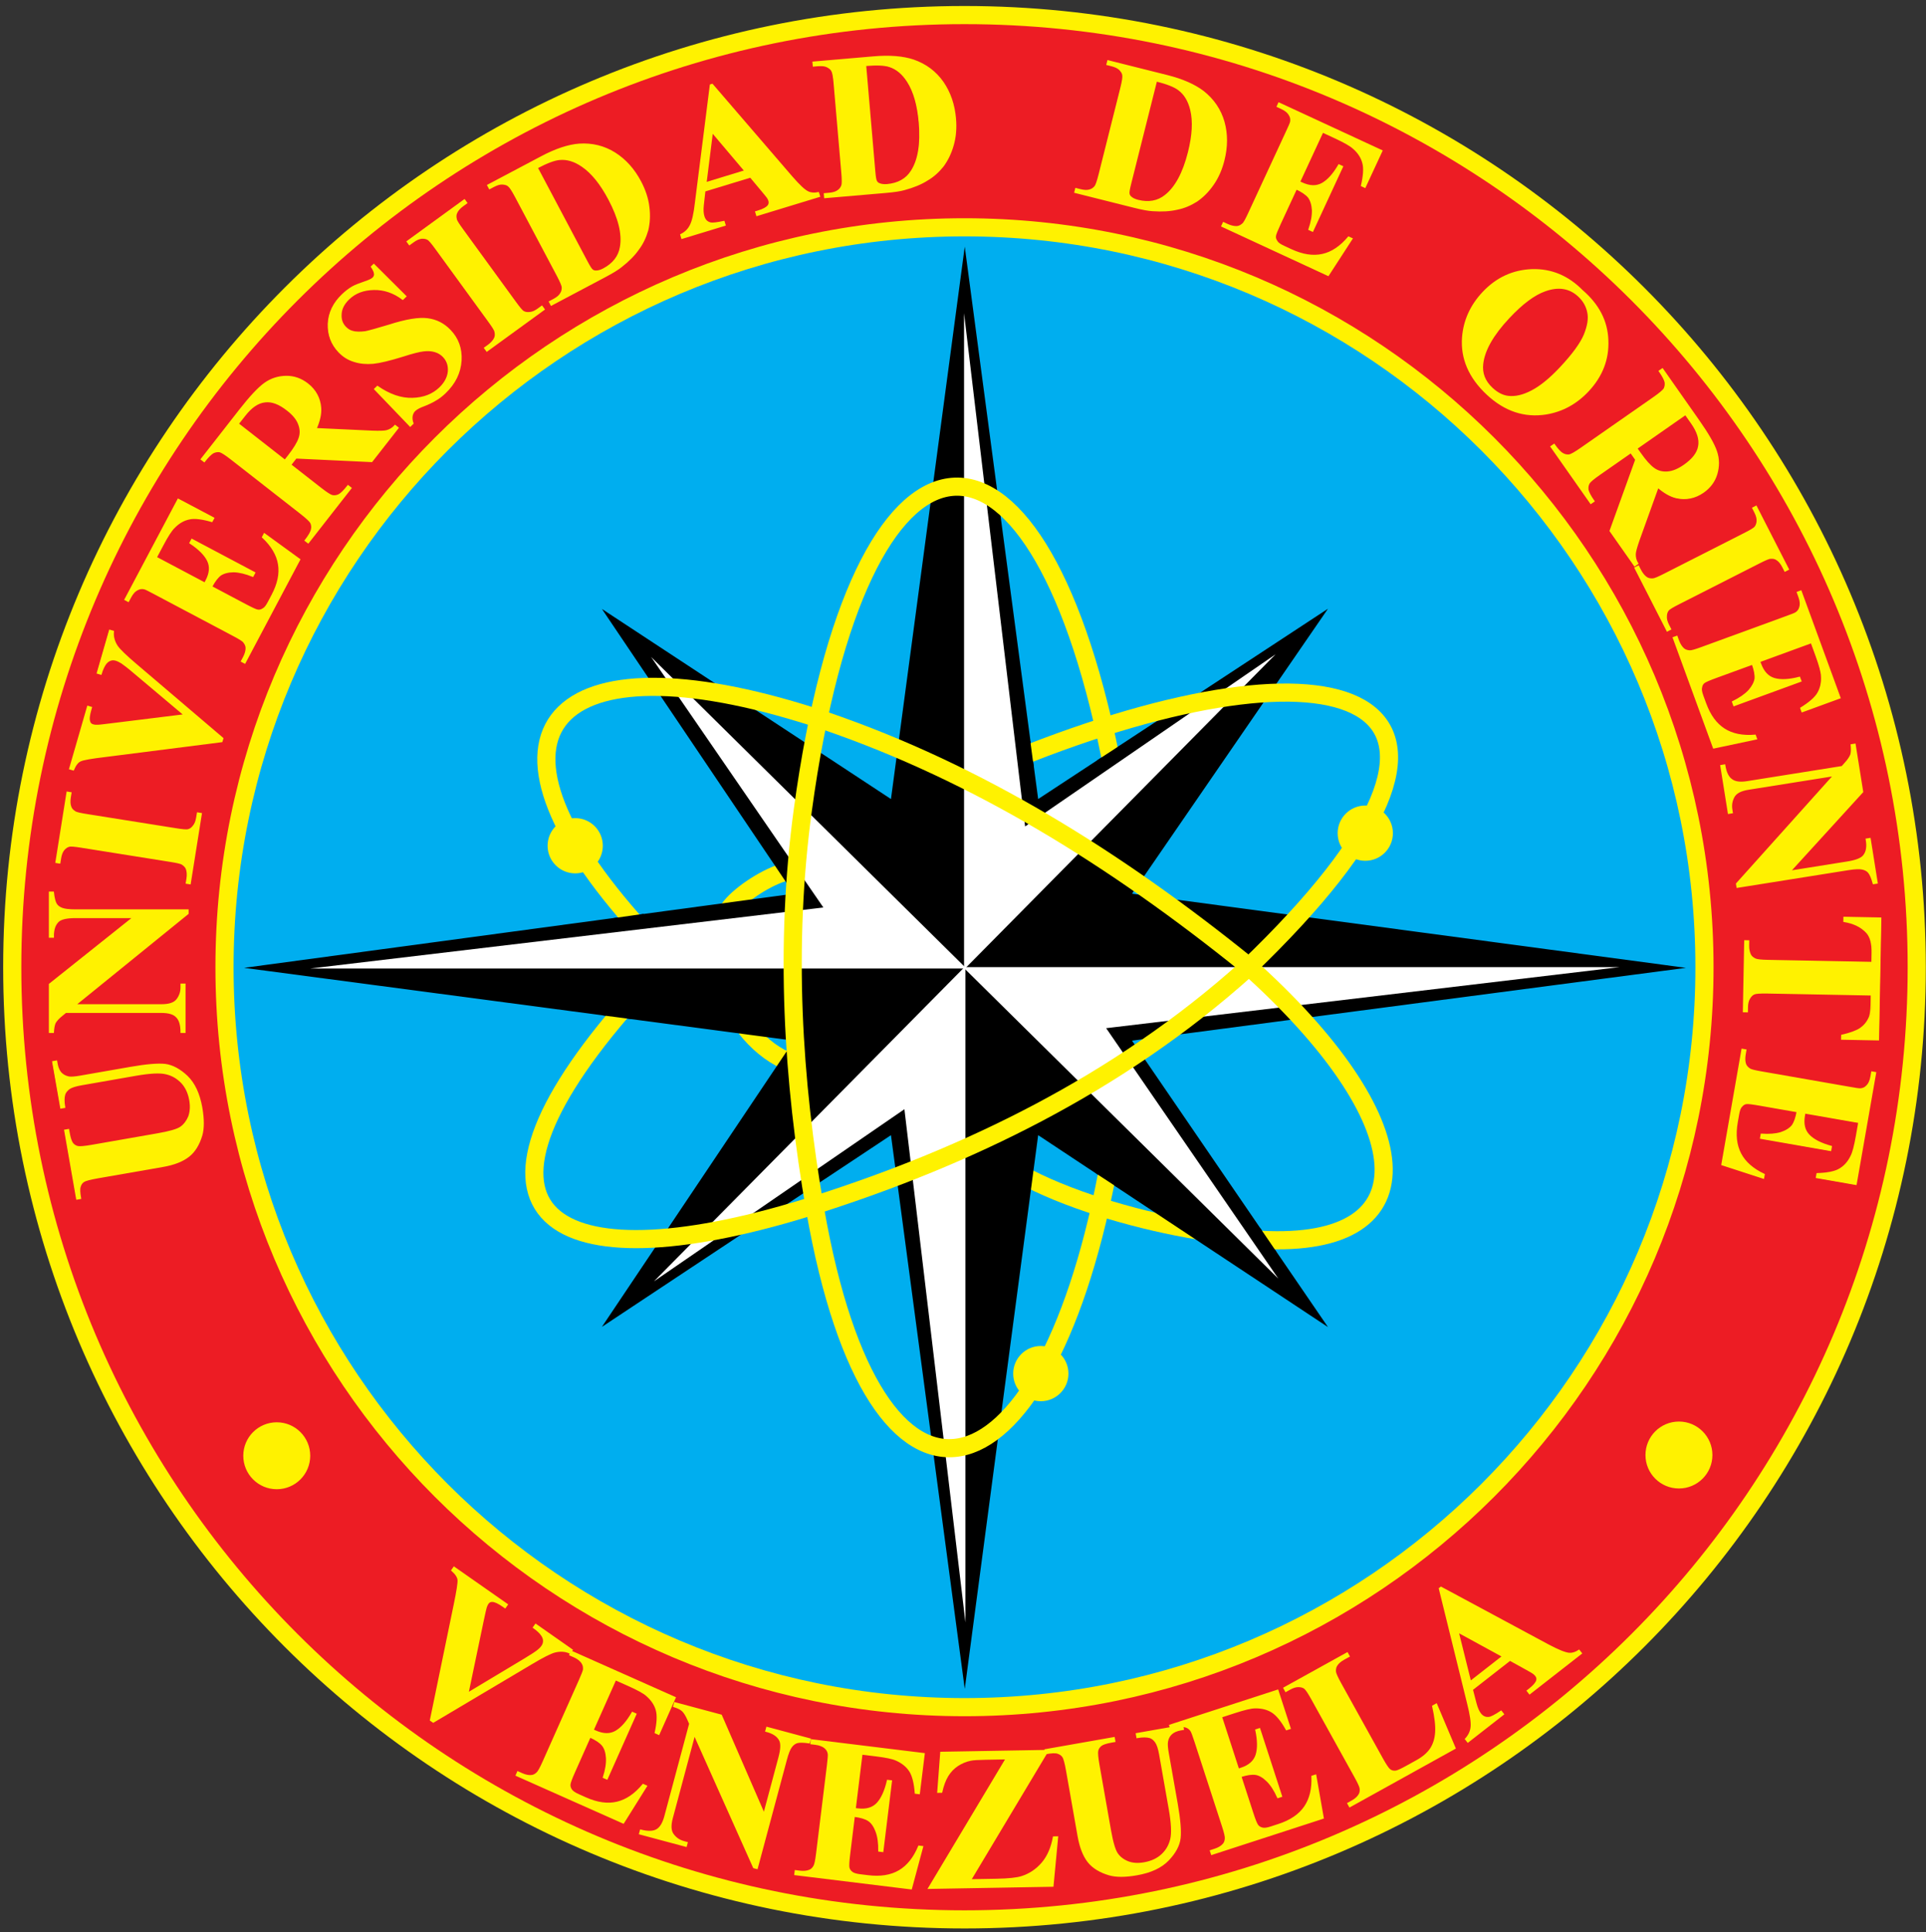 <?xml version="1.0" encoding="UTF-8"?>
<svg xmlns="http://www.w3.org/2000/svg" xmlns:xlink="http://www.w3.org/1999/xlink" width="301pt" height="302pt" viewBox="0 0 301 302" version="1.1">
<rect x="0" y="0" width="301" height="302" fill="#333333" stroke="none"/>
<defs>
<g>
<symbol overflow="visible" id="glyph0-0">
<path style="stroke:none;" d=""/>
</symbol>
<symbol overflow="visible" id="glyph0-1">
<path style="stroke:none;" d="M -21 2.922 L -22.891 -7.844 L -22.328 -7.938 L -22.234 -7.391 C -22.094 -6.609 -21.906 -6.062 -21.688 -5.766 C -21.469 -5.516 -21.188 -5.312 -20.875 -5.25 C -20.531 -5.188 -19.812 -5.25 -18.609 -5.469 L -8.406 -7.266 C -6.547 -7.594 -5.297 -7.938 -4.75 -8.328 C -4.188 -8.719 -3.781 -9.281 -3.484 -9.984 C -3.219 -10.703 -3.156 -11.562 -3.328 -12.531 C -3.516 -13.672 -3.938 -14.578 -4.578 -15.281 C -5.266 -16 -6.062 -16.469 -7 -16.703 C -7.953 -16.953 -9.578 -16.859 -11.781 -16.469 L -20.281 -14.969 C -21.234 -14.797 -21.891 -14.594 -22.25 -14.344 C -22.594 -14.062 -22.828 -13.781 -22.922 -13.438 C -23.078 -12.953 -23.094 -12.266 -22.938 -11.422 L -23.5 -11.328 L -24.781 -18.547 L -24.219 -18.641 L -24.141 -18.188 C -24.031 -17.625 -23.828 -17.156 -23.516 -16.812 C -23.219 -16.469 -22.812 -16.266 -22.312 -16.156 C -21.969 -16.078 -21.359 -16.109 -20.516 -16.266 L -12.609 -17.656 C -10.141 -18.094 -8.359 -18.25 -7.188 -18.125 C -6.047 -17.969 -4.922 -17.375 -3.781 -16.297 C -2.641 -15.188 -1.875 -13.594 -1.5 -11.406 C -1.172 -9.609 -1.172 -8.141 -1.469 -7.094 C -1.891 -5.641 -2.578 -4.5 -3.484 -3.812 C -4.438 -3.047 -5.781 -2.531 -7.516 -2.219 L -17.719 -0.422 C -18.922 -0.203 -19.656 -0.016 -19.922 0.156 C -20.188 0.344 -20.391 0.609 -20.5 0.984 C -20.625 1.328 -20.578 1.953 -20.438 2.828 Z M -21 2.922 "/>
</symbol>
<symbol overflow="visible" id="glyph1-0">
<path style="stroke:none;" d=""/>
</symbol>
<symbol overflow="visible" id="glyph1-1">
<path style="stroke:none;" d="M -21.188 -7.969 L -8.062 -18.438 L -17.156 -18.438 C -18.438 -18.438 -19.297 -18.234 -19.75 -17.891 C -20.359 -17.375 -20.641 -16.547 -20.609 -15.359 L -21.188 -15.359 L -21.188 -22.375 L -20.609 -22.375 C -20.516 -21.469 -20.359 -20.859 -20.156 -20.547 C -20 -20.25 -19.688 -20 -19.266 -19.844 C -18.875 -19.688 -18.141 -19.578 -17.156 -19.578 L 0.484 -19.578 L 0.484 -19.047 L -17.156 -4.734 L -3.688 -4.734 C -2.469 -4.734 -1.656 -4.984 -1.219 -5.562 C -0.797 -6.109 -0.578 -6.75 -0.578 -7.453 L -0.578 -7.969 L 0 -7.969 L 0 -0.453 L -0.578 -0.453 C -0.578 -1.625 -0.828 -2.438 -1.312 -2.875 C -1.766 -3.359 -2.562 -3.578 -3.688 -3.578 L -18.656 -3.578 L -19.203 -3.141 C -19.781 -2.688 -20.125 -2.266 -20.312 -1.953 C -20.484 -1.594 -20.578 -1.094 -20.609 -0.453 L -21.188 -0.453 Z M -21.188 -7.969 "/>
</symbol>
<symbol overflow="visible" id="glyph2-0">
<path style="stroke:none;" d=""/>
</symbol>
<symbol overflow="visible" id="glyph2-1">
<path style="stroke:none;" d="M 1.25 -11.672 L 1.828 -11.578 L 0.094 -0.625 L -0.484 -0.719 L -0.375 -1.422 C -0.266 -2.016 -0.297 -2.547 -0.438 -2.922 C -0.562 -3.25 -0.781 -3.453 -1.094 -3.672 C -1.328 -3.828 -1.969 -3.969 -3 -4.125 L -16.781 -6.312 C -17.859 -6.484 -18.531 -6.562 -18.797 -6.469 C -19.109 -6.391 -19.359 -6.219 -19.625 -5.891 C -19.891 -5.578 -20.047 -5.141 -20.156 -4.547 L -20.266 -3.844 L -20.828 -3.938 L -19.094 -14.891 L -18.531 -14.797 L -18.641 -14.094 C -18.734 -13.5 -18.719 -13 -18.547 -12.578 C -18.422 -12.281 -18.234 -12.062 -17.891 -11.828 C -17.688 -11.672 -17.031 -11.531 -15.984 -11.375 L -2.203 -9.188 C -1.172 -9.031 -0.469 -8.953 -0.188 -9.031 C 0.109 -9.125 0.375 -9.312 0.625 -9.609 C 0.906 -9.938 1.047 -10.406 1.141 -10.969 Z M 1.25 -11.672 "/>
</symbol>
<symbol overflow="visible" id="glyph3-0">
<path style="stroke:none;" d=""/>
</symbol>
<symbol overflow="visible" id="glyph3-1">
<path style="stroke:none;" d="M -14.078 -27.75 L -13.531 -27.594 C -13.625 -26.797 -13.406 -26.016 -12.922 -25.281 C -12.516 -24.688 -11.531 -23.734 -9.938 -22.375 L 3.625 -10.875 L 3.484 -10.375 L -14.703 -8.062 C -16.906 -7.781 -18.203 -7.531 -18.641 -7.344 C -19.047 -7.156 -19.422 -6.703 -19.75 -5.922 L -20.297 -6.078 L -17.484 -15.844 L -16.938 -15.688 L -17.031 -15.375 C -17.281 -14.484 -17.375 -13.844 -17.219 -13.453 C -17.156 -13.172 -16.953 -13.031 -16.656 -12.938 C -16.484 -12.891 -16.25 -12.844 -15.969 -12.875 C -15.719 -12.859 -14.984 -12.938 -13.781 -13.094 L -2.375 -14.531 L -10.281 -21.156 C -11.203 -21.953 -11.859 -22.438 -12.203 -22.672 C -12.547 -22.875 -12.844 -23.031 -13.109 -23.109 C -13.422 -23.188 -13.688 -23.203 -13.984 -23.109 C -14.234 -22.984 -14.5 -22.812 -14.734 -22.516 C -14.984 -22.141 -15.25 -21.625 -15.453 -20.922 L -16 -21.078 Z M -14.078 -27.75 "/>
</symbol>
<symbol overflow="visible" id="glyph4-0">
<path style="stroke:none;" d=""/>
</symbol>
<symbol overflow="visible" id="glyph4-1">
<path style="stroke:none;" d="M -13.531 -17.094 L -5.938 -13.047 L -5.734 -13.406 C -5.109 -14.594 -5.031 -15.641 -5.484 -16.578 C -5.906 -17.5 -6.844 -18.422 -8.234 -19.359 L -7.953 -19.891 L 1.844 -14.672 L 1.562 -14.141 C 0.422 -14.594 -0.562 -14.828 -1.406 -14.859 C -2.297 -14.844 -2.969 -14.641 -3.469 -14.344 C -3.953 -13.984 -4.422 -13.375 -4.891 -12.5 L 0.391 -9.688 C 1.406 -9.156 2.047 -8.828 2.328 -8.797 C 2.609 -8.75 2.891 -8.828 3.172 -9 C 3.453 -9.156 3.719 -9.516 4 -10.047 L 4.594 -11.156 C 5.516 -12.906 5.859 -14.5 5.609 -16 C 5.375 -17.469 4.531 -18.891 3.125 -20.234 L 3.391 -20.75 L 8.891 -16.719 L 0.297 -0.562 L -0.219 -0.828 L 0.109 -1.453 C 0.406 -1.984 0.531 -2.516 0.547 -2.906 C 0.516 -3.25 0.391 -3.516 0.156 -3.828 C -0.016 -4.062 -0.578 -4.391 -1.5 -4.875 L -13.812 -11.438 C -14.672 -11.891 -15.188 -12.156 -15.391 -12.203 C -15.75 -12.297 -16.094 -12.266 -16.406 -12.094 C -16.891 -11.875 -17.234 -11.484 -17.578 -10.859 L -17.906 -10.234 L -18.406 -10.516 L -10.078 -26.172 L -4.531 -23.219 L -4.797 -22.719 C -6.328 -23.141 -7.484 -23.312 -8.328 -23.125 C -9.172 -22.953 -9.984 -22.531 -10.719 -21.766 C -11.172 -21.328 -11.75 -20.422 -12.5 -19 Z M -13.531 -17.094 "/>
</symbol>
<symbol overflow="visible" id="glyph5-0">
<path style="stroke:none;" d=""/>
</symbol>
<symbol overflow="visible" id="glyph5-1">
<path style="stroke:none;" d="M -2.359 -12.641 L 2.312 -9 C 3.234 -8.281 3.812 -7.906 4.125 -7.828 C 4.469 -7.75 4.781 -7.812 5.156 -7.953 C 5.516 -8.156 5.984 -8.609 6.594 -9.391 L 7.047 -9.031 L 0.375 -0.484 L -0.078 -0.844 C 0.516 -1.594 0.844 -2.172 0.922 -2.578 C 1 -2.953 0.938 -3.281 0.812 -3.594 C 0.656 -3.859 0.156 -4.344 -0.766 -5.062 L -11.594 -13.516 C -12.5 -14.234 -13.109 -14.625 -13.438 -14.719 C -13.766 -14.781 -14.078 -14.719 -14.453 -14.578 C -14.797 -14.391 -15.266 -13.922 -15.859 -13.172 L -16.328 -13.531 L -10.281 -21.266 C -8.703 -23.281 -7.422 -24.672 -6.406 -25.391 C -5.375 -26.094 -4.281 -26.438 -3.047 -26.453 C -1.859 -26.469 -0.734 -26.078 0.266 -25.281 C 1.5 -24.328 2.172 -23.062 2.297 -21.547 C 2.391 -20.609 2.109 -19.516 1.578 -18.297 L 10.375 -17.891 C 11.516 -17.859 12.25 -17.875 12.609 -17.969 C 13.125 -18.094 13.562 -18.344 13.953 -18.797 L 14.406 -18.438 L 10.297 -13.188 L -1.516 -13.734 Z M -10.562 -19.047 L -3.25 -13.344 L -2.703 -14.047 C -1.828 -15.188 -1.25 -16.125 -1.016 -16.828 C -0.766 -17.578 -0.797 -18.297 -1.109 -19.062 C -1.406 -19.828 -1.984 -20.516 -2.875 -21.203 C -4.125 -22.188 -5.281 -22.656 -6.359 -22.516 C -7.469 -22.422 -8.516 -21.672 -9.547 -20.359 Z M -10.562 -19.047 "/>
</symbol>
<symbol overflow="visible" id="glyph6-0">
<path style="stroke:none;" d=""/>
</symbol>
<symbol overflow="visible" id="glyph6-1">
<path style="stroke:none;" d="M -4.219 -26.031 L 0.781 -21.078 L 0.312 -20.625 C -1.125 -21.703 -2.625 -22.203 -4.219 -22.156 C -5.844 -22.125 -7.141 -21.625 -8.125 -20.672 C -8.891 -19.922 -9.297 -19.125 -9.328 -18.281 C -9.406 -17.438 -9.172 -16.781 -8.656 -16.25 C -8.328 -15.906 -7.969 -15.656 -7.562 -15.562 C -7.016 -15.391 -6.297 -15.391 -5.484 -15.5 C -4.922 -15.641 -3.672 -15.984 -1.797 -16.562 C 0.844 -17.422 2.859 -17.734 4.219 -17.562 C 5.594 -17.359 6.734 -16.781 7.719 -15.781 C 8.938 -14.5 9.531 -12.938 9.422 -11.062 C 9.297 -9.172 8.516 -7.5 6.969 -6 C 6.484 -5.547 6 -5.156 5.453 -4.859 C 4.938 -4.562 4.219 -4.203 3.297 -3.859 C 2.828 -3.672 2.453 -3.438 2.234 -3.219 C 2.016 -3.016 1.875 -2.75 1.797 -2.406 C 1.734 -2.031 1.797 -1.641 1.953 -1.203 L 1.531 -0.812 L -4.031 -6.562 L -3.609 -6.953 C -1.734 -5.656 0.109 -5.031 1.859 -5.094 C 3.641 -5.172 5.047 -5.719 6.141 -6.781 C 6.969 -7.562 7.422 -8.438 7.5 -9.359 C 7.547 -10.328 7.281 -11.062 6.672 -11.688 C 6.344 -12.031 5.891 -12.312 5.406 -12.469 C 4.859 -12.641 4.281 -12.672 3.594 -12.594 C 2.906 -12.5 1.844 -12.234 0.391 -11.766 C -1.656 -11.125 -3.203 -10.734 -4.297 -10.609 C -5.359 -10.531 -6.344 -10.609 -7.234 -10.906 C -8.156 -11.172 -8.953 -11.656 -9.641 -12.359 C -10.812 -13.594 -11.344 -15.062 -11.297 -16.75 C -11.234 -18.484 -10.484 -19.984 -9.141 -21.281 C -8.656 -21.75 -8.125 -22.172 -7.547 -22.516 C -7.109 -22.781 -6.5 -23 -5.781 -23.25 C -5.031 -23.5 -4.531 -23.734 -4.359 -23.906 C -4.141 -24.109 -4.047 -24.328 -4.078 -24.531 C -4.078 -24.75 -4.219 -25.156 -4.578 -25.688 Z M -4.219 -26.031 "/>
</symbol>
<symbol overflow="visible" id="glyph7-0">
<path style="stroke:none;" d=""/>
</symbol>
<symbol overflow="visible" id="glyph7-1">
<path style="stroke:none;" d="M 9.141 -7.359 L 9.484 -6.891 L 0.516 -0.375 L 0.172 -0.844 L 0.75 -1.266 C 1.234 -1.609 1.594 -2.016 1.75 -2.375 C 1.891 -2.688 1.906 -3 1.828 -3.375 C 1.766 -3.672 1.422 -4.203 0.797 -5.047 L -7.406 -16.328 C -8.047 -17.219 -8.469 -17.75 -8.703 -17.875 C -9 -18.031 -9.297 -18.078 -9.719 -18.047 C -10.109 -18.016 -10.531 -17.812 -11.016 -17.469 L -11.594 -17.047 L -11.938 -17.516 L -2.969 -24.031 L -2.625 -23.562 L -3.203 -23.141 C -3.688 -22.781 -4.031 -22.422 -4.219 -22.016 C -4.344 -21.719 -4.375 -21.438 -4.281 -21 C -4.25 -20.766 -3.891 -20.203 -3.266 -19.344 L 4.938 -8.062 C 5.562 -7.219 6 -6.656 6.25 -6.516 C 6.547 -6.375 6.844 -6.328 7.234 -6.359 C 7.656 -6.391 8.094 -6.609 8.562 -6.938 Z M 9.141 -7.359 "/>
</symbol>
<symbol overflow="visible" id="glyph8-0">
<path style="stroke:none;" d=""/>
</symbol>
<symbol overflow="visible" id="glyph8-1">
<path style="stroke:none;" d="M 0.375 -0.203 L 0.109 -0.719 L 0.734 -1.047 C 1.266 -1.328 1.625 -1.625 1.828 -1.953 C 2.031 -2.281 2.141 -2.609 2.109 -3 C 2.078 -3.25 1.828 -3.844 1.328 -4.797 L -5.234 -17.109 C -5.75 -18.078 -6.109 -18.641 -6.328 -18.797 C -6.562 -19.016 -6.906 -19.078 -7.297 -19.125 C -7.688 -19.141 -8.141 -19.016 -8.672 -18.734 L -9.297 -18.406 L -9.578 -18.906 L -1.188 -23.359 C 1.047 -24.547 3 -25.188 4.688 -25.328 C 6.719 -25.469 8.594 -25.016 10.281 -23.938 C 11.938 -22.891 13.25 -21.438 14.281 -19.516 C 14.969 -18.219 15.406 -16.891 15.578 -15.578 C 15.75 -14.203 15.672 -13 15.406 -11.922 C 15.109 -10.859 14.641 -9.859 13.984 -8.953 C 13.344 -8.031 12.453 -7.141 11.281 -6.219 C 10.812 -5.828 9.953 -5.281 8.766 -4.656 Z M -1.875 -21.656 L 5.891 -7.047 C 6.297 -6.297 6.578 -5.828 6.75 -5.703 C 6.906 -5.547 7.125 -5.484 7.344 -5.484 C 7.656 -5.5 8.047 -5.578 8.516 -5.828 C 10.047 -6.656 10.953 -7.828 11.188 -9.281 C 11.531 -11.281 10.922 -13.781 9.344 -16.75 C 8.078 -19.156 6.688 -20.875 5.172 -21.906 C 3.969 -22.734 2.797 -23.094 1.625 -22.969 C 0.828 -22.906 -0.359 -22.469 -1.875 -21.656 Z M -1.875 -21.656 "/>
</symbol>
<symbol overflow="visible" id="glyph9-0">
<path style="stroke:none;" d=""/>
</symbol>
<symbol overflow="visible" id="glyph9-1">
<path style="stroke:none;" d="M 10.969 -9.672 L 3.812 -7.484 L 3.547 -5.234 C 3.469 -4.516 3.516 -3.906 3.656 -3.484 C 3.828 -2.891 4.172 -2.594 4.703 -2.438 C 5.031 -2.375 5.734 -2.453 6.812 -2.688 L 6.984 -2.141 L 0.234 -0.078 L 0.062 -0.625 C 0.781 -0.969 1.25 -1.453 1.562 -2.078 C 1.922 -2.719 2.188 -3.922 2.375 -5.688 L 4.688 -24.047 L 4.969 -24.141 L 17.359 -9.75 C 18.547 -8.391 19.406 -7.578 19.984 -7.328 C 20.422 -7.109 20.953 -7.078 21.578 -7.203 L 21.75 -6.656 L 11.969 -3.656 L 11.797 -4.203 L 12.188 -4.328 C 12.984 -4.578 13.516 -4.859 13.75 -5.156 C 13.906 -5.391 13.969 -5.672 13.891 -5.938 C 13.828 -6.141 13.719 -6.297 13.609 -6.469 C 13.547 -6.547 13.281 -6.891 12.828 -7.469 Z M 10.094 -10.625 L 4.969 -16.672 L 3.984 -8.75 Z M 10.094 -10.625 "/>
</symbol>
<symbol overflow="visible" id="glyph10-0">
<path style="stroke:none;" d=""/>
</symbol>
<symbol overflow="visible" id="glyph10-1">
<path style="stroke:none;" d="M 0.422 -0.031 L 0.375 -0.609 L 1.078 -0.672 C 1.688 -0.734 2.125 -0.859 2.438 -1.078 C 2.766 -1.312 2.984 -1.578 3.109 -1.938 C 3.172 -2.188 3.188 -2.812 3.094 -3.891 L 1.875 -17.797 C 1.781 -18.875 1.656 -19.547 1.516 -19.781 C 1.391 -20.078 1.109 -20.266 0.75 -20.453 C 0.406 -20.625 -0.062 -20.688 -0.672 -20.625 L -1.375 -20.562 L -1.422 -21.141 L 8.047 -21.969 C 10.562 -22.188 12.594 -22.016 14.219 -21.469 C 16.141 -20.812 17.672 -19.672 18.812 -18.016 C 19.922 -16.422 20.578 -14.547 20.766 -12.375 C 20.891 -10.922 20.781 -9.531 20.422 -8.234 C 20.047 -6.938 19.5 -5.844 18.844 -4.953 C 18.141 -4.094 17.344 -3.359 16.375 -2.781 C 15.406 -2.188 14.234 -1.703 12.828 -1.312 C 12.234 -1.125 11.219 -0.984 9.891 -0.859 Z M 6.734 -20.656 L 8.188 -4.172 C 8.266 -3.312 8.344 -2.797 8.453 -2.609 C 8.531 -2.422 8.703 -2.266 8.906 -2.203 C 9.203 -2.062 9.609 -2 10.125 -2.047 C 11.859 -2.203 13.141 -2.922 13.938 -4.156 C 15.031 -5.875 15.453 -8.422 15.156 -11.766 C 14.922 -14.484 14.328 -16.609 13.312 -18.156 C 12.531 -19.375 11.609 -20.156 10.469 -20.5 C 9.703 -20.766 8.453 -20.812 6.734 -20.656 Z M 6.734 -20.656 "/>
</symbol>
<symbol overflow="visible" id="glyph11-0">
<path style="stroke:none;" d=""/>
</symbol>
<symbol overflow="visible" id="glyph11-1">
<path style="stroke:none;" d="M 0.406 0.109 L 0.547 -0.453 L 1.234 -0.297 C 1.828 -0.141 2.297 -0.125 2.656 -0.219 C 3.047 -0.328 3.328 -0.531 3.578 -0.812 C 3.719 -1.016 3.922 -1.625 4.188 -2.672 L 7.562 -16.219 C 7.828 -17.281 7.938 -17.938 7.875 -18.219 C 7.859 -18.516 7.656 -18.797 7.359 -19.094 C 7.109 -19.375 6.672 -19.578 6.078 -19.734 L 5.391 -19.891 L 5.531 -20.453 L 14.75 -18.156 C 17.203 -17.547 19.062 -16.703 20.438 -15.688 C 22.031 -14.422 23.109 -12.844 23.656 -10.922 C 24.188 -9.047 24.203 -7.062 23.672 -4.953 C 23.312 -3.531 22.75 -2.25 22 -1.156 C 21.219 -0.016 20.344 0.828 19.422 1.438 C 18.5 2.031 17.484 2.469 16.391 2.703 C 15.281 2.969 14.031 3.031 12.547 2.938 C 11.938 2.906 10.938 2.719 9.625 2.406 Z M 13.109 -17.344 L 9.094 -1.281 C 8.891 -0.453 8.797 0.078 8.844 0.297 C 8.844 0.5 8.953 0.688 9.141 0.828 C 9.359 1.047 9.719 1.234 10.234 1.359 C 11.922 1.781 13.375 1.516 14.516 0.594 C 16.125 -0.656 17.344 -2.938 18.156 -6.188 C 18.812 -8.828 18.953 -11.047 18.5 -12.828 C 18.156 -14.234 17.531 -15.297 16.578 -15.984 C 15.938 -16.469 14.781 -16.938 13.109 -17.344 Z M 13.109 -17.344 "/>
</symbol>
<symbol overflow="visible" id="glyph12-0">
<path style="stroke:none;" d=""/>
</symbol>
<symbol overflow="visible" id="glyph12-1">
<path style="stroke:none;" d="M 16.359 -14.406 L 12.719 -6.609 L 13.094 -6.422 C 14.312 -5.859 15.359 -5.828 16.266 -6.328 C 17.156 -6.812 18.047 -7.797 18.891 -9.234 L 19.438 -8.984 L 14.75 1.078 L 14.203 0.828 C 14.594 -0.328 14.781 -1.328 14.75 -2.188 C 14.703 -3.062 14.484 -3.734 14.156 -4.203 C 13.766 -4.672 13.125 -5.109 12.219 -5.531 L 9.688 -0.109 C 9.203 0.922 8.922 1.578 8.906 1.859 C 8.875 2.156 8.969 2.438 9.156 2.688 C 9.328 2.953 9.688 3.203 10.25 3.469 L 11.375 4 C 13.172 4.828 14.781 5.094 16.266 4.75 C 17.719 4.469 19.094 3.547 20.375 2.047 L 20.906 2.281 L 17.156 8 L 0.578 0.266 L 0.828 -0.266 L 1.469 0.031 C 2.016 0.297 2.531 0.406 2.922 0.375 C 3.266 0.344 3.531 0.203 3.828 -0.047 C 4.062 -0.219 4.344 -0.797 4.797 -1.734 L 10.688 -14.391 C 11.094 -15.266 11.344 -15.781 11.391 -16.016 C 11.438 -16.391 11.391 -16.719 11.203 -17.016 C 10.984 -17.484 10.562 -17.812 9.922 -18.109 L 9.281 -18.406 L 9.531 -18.938 L 25.609 -11.438 L 22.953 -5.75 L 22.422 -6 C 22.781 -7.531 22.891 -8.719 22.656 -9.516 C 22.453 -10.359 21.969 -11.156 21.156 -11.859 C 20.719 -12.266 19.781 -12.797 18.328 -13.484 Z M 16.359 -14.406 "/>
</symbol>
<symbol overflow="visible" id="glyph13-0">
<path style="stroke:none;" d=""/>
</symbol>
<symbol overflow="visible" id="glyph13-1">
<path style="stroke:none;" d="M 23.688 -7.281 C 26.25 -5.062 27.578 -2.5 27.688 0.484 C 27.812 3.438 26.812 6.094 24.656 8.391 C 22.828 10.359 20.641 11.562 18.094 11.984 C 14.703 12.531 11.641 11.516 8.875 8.938 C 6.078 6.344 4.781 3.375 5.031 0.047 C 5.219 -2.562 6.297 -4.906 8.188 -6.938 C 10.328 -9.234 12.922 -10.422 15.891 -10.516 C 18.906 -10.594 21.5 -9.484 23.688 -7.281 Z M 23.141 -6.422 C 21.734 -7.734 19.984 -8 17.875 -7.25 C 16.188 -6.672 14.281 -5.234 12.219 -3.016 C 9.734 -0.359 8.375 2.047 8.141 4.172 C 7.969 5.688 8.453 6.922 9.641 8.016 C 10.422 8.75 11.266 9.188 12.125 9.297 C 13.25 9.438 14.5 9.141 15.875 8.406 C 17.25 7.703 18.734 6.469 20.344 4.734 C 22.25 2.703 23.5 1 24.062 -0.359 C 24.609 -1.766 24.797 -2.922 24.578 -3.891 C 24.391 -4.859 23.906 -5.719 23.141 -6.422 Z M 23.141 -6.422 "/>
</symbol>
<symbol overflow="visible" id="glyph14-0">
<path style="stroke:none;" d=""/>
</symbol>
<symbol overflow="visible" id="glyph14-1">
<path style="stroke:none;" d="M 12.797 1.438 L 7.938 4.828 C 6.984 5.5 6.438 5.969 6.266 6.234 C 6.109 6.531 6.062 6.859 6.078 7.266 C 6.188 7.656 6.469 8.25 7.031 9.047 L 6.562 9.375 L 0.344 0.5 L 0.812 0.172 C 1.359 0.953 1.828 1.438 2.188 1.625 C 2.531 1.812 2.859 1.859 3.188 1.828 C 3.5 1.766 4.109 1.406 5.062 0.734 L 16.328 -7.141 C 17.266 -7.812 17.812 -8.25 18 -8.547 C 18.141 -8.844 18.203 -9.156 18.156 -9.547 C 18.094 -9.938 17.766 -10.547 17.219 -11.328 L 17.703 -11.656 L 23.344 -3.609 C 24.812 -1.516 25.766 0.125 26.156 1.297 C 26.531 2.469 26.531 3.641 26.188 4.812 C 25.859 5.969 25.156 6.906 24.109 7.641 C 22.828 8.547 21.406 8.828 19.938 8.516 C 19.016 8.297 18.031 7.719 17.031 6.859 L 14.078 15.156 C 13.719 16.219 13.5 16.953 13.5 17.312 C 13.469 17.844 13.578 18.344 13.891 18.828 L 13.422 19.156 L 9.594 13.703 L 13.578 2.578 Z M 21.328 -4.531 L 13.719 0.781 L 14.219 1.516 C 15.047 2.688 15.781 3.531 16.406 3.953 C 17.031 4.406 17.734 4.578 18.562 4.516 C 19.359 4.438 20.203 4.094 21.125 3.438 C 22.422 2.531 23.203 1.562 23.406 0.5 C 23.609 -0.594 23.234 -1.797 22.266 -3.172 Z M 21.328 -4.531 "/>
</symbol>
<symbol overflow="visible" id="glyph15-0">
<path style="stroke:none;" d=""/>
</symbol>
<symbol overflow="visible" id="glyph15-1">
<path style="stroke:none;" d="M 5.828 10.172 L 5.312 10.438 L 0.297 0.578 L 0.812 0.312 L 1.125 0.938 C 1.406 1.469 1.75 1.891 2.078 2.094 C 2.359 2.281 2.672 2.344 3.031 2.328 C 3.344 2.312 3.922 2.062 4.859 1.578 L 17.281 -4.75 C 18.266 -5.25 18.844 -5.594 19 -5.812 C 19.219 -6.047 19.312 -6.359 19.344 -6.766 C 19.375 -7.172 19.25 -7.625 18.969 -8.156 L 18.656 -8.781 L 19.172 -9.047 L 24.188 0.812 L 23.672 1.078 L 23.359 0.453 C 23.078 -0.094 22.781 -0.469 22.406 -0.703 C 22.141 -0.906 21.844 -0.953 21.422 -0.938 C 21.172 -0.953 20.562 -0.672 19.609 -0.188 L 7.188 6.141 C 6.25 6.625 5.641 6.969 5.453 7.203 C 5.266 7.453 5.172 7.734 5.156 8.141 C 5.109 8.562 5.25 9.031 5.516 9.547 Z M 5.828 10.172 "/>
</symbol>
<symbol overflow="visible" id="glyph16-0">
<path style="stroke:none;" d=""/>
</symbol>
<symbol overflow="visible" id="glyph16-1">
<path style="stroke:none;" d="M 21.75 1.375 L 13.656 4.312 L 13.797 4.719 C 14.266 5.969 15 6.734 15.969 7.016 C 16.953 7.312 18.266 7.266 19.891 6.828 L 20.109 7.406 L 9.672 11.203 L 9.453 10.625 C 10.562 10.078 11.391 9.5 11.984 8.891 C 12.547 8.234 12.875 7.594 12.984 7.031 C 13.031 6.422 12.891 5.656 12.547 4.719 L 6.922 6.766 C 5.844 7.156 5.203 7.438 4.984 7.625 C 4.75 7.797 4.625 8.062 4.578 8.391 C 4.484 8.703 4.578 9.125 4.781 9.703 L 5.219 10.875 C 5.891 12.734 6.844 14.047 8.141 14.875 C 9.391 15.688 11 16.016 12.953 15.844 L 13.156 16.391 L 6.484 17.797 L 0.219 0.609 L 0.766 0.406 L 1 1.062 C 1.219 1.625 1.5 2.078 1.812 2.344 C 2.062 2.562 2.359 2.641 2.75 2.688 C 3.031 2.703 3.641 2.516 4.625 2.156 L 17.734 -2.609 C 18.641 -2.953 19.188 -3.141 19.375 -3.281 C 19.688 -3.484 19.875 -3.766 19.953 -4.094 C 20.125 -4.594 20.062 -5.125 19.812 -5.781 L 19.578 -6.438 L 20.125 -6.641 L 26.188 10.016 L 20.281 12.172 L 20.094 11.625 C 21.422 10.797 22.328 10.031 22.766 9.297 C 23.203 8.547 23.422 7.656 23.344 6.578 C 23.328 5.984 23.047 4.938 22.5 3.422 Z M 21.75 1.375 "/>
</symbol>
<symbol overflow="visible" id="glyph17-0">
<path style="stroke:none;" d=""/>
</symbol>
<symbol overflow="visible" id="glyph17-1">
<path style="stroke:none;" d="M 22.172 4.562 L 10.859 16.938 L 19.828 15.516 C 21.094 15.312 21.922 15 22.297 14.578 C 22.828 13.969 22.984 13.109 22.766 11.953 L 23.328 11.859 L 24.422 18.781 L 23.859 18.875 C 23.625 18 23.375 17.422 23.125 17.141 C 22.922 16.875 22.562 16.672 22.141 16.578 C 21.719 16.484 20.984 16.5 20 16.656 L 2.578 19.422 L 2.5 18.891 L 17.672 1.984 L 4.375 4.094 C 3.172 4.281 2.422 4.656 2.078 5.312 C 1.734 5.906 1.641 6.578 1.75 7.266 L 1.828 7.781 L 1.25 7.875 L 0.078 0.453 L 0.656 0.359 C 0.828 1.516 1.188 2.281 1.75 2.641 C 2.281 3.031 3.094 3.125 4.203 2.953 L 18.984 0.609 L 19.453 0.109 C 19.953 -0.438 20.234 -0.906 20.375 -1.25 C 20.484 -1.625 20.5 -2.141 20.438 -2.766 L 21 -2.859 Z M 22.172 4.562 "/>
</symbol>
<symbol overflow="visible" id="glyph18-0">
<path style="stroke:none;" d=""/>
</symbol>
<symbol overflow="visible" id="glyph18-1">
<path style="stroke:none;" d="M 20.828 20.562 L 15.094 20.453 L 15.109 19.875 C 16.422 19.594 17.406 19.219 17.969 18.844 C 18.562 18.438 19.047 17.906 19.391 17.172 C 19.594 16.797 19.688 16.094 19.719 15.125 L 19.734 13.531 L 3.375 13.25 C 2.328 13.234 1.625 13.281 1.359 13.406 C 1.078 13.516 0.859 13.75 0.641 14.094 C 0.422 14.453 0.312 14.922 0.312 15.5 L 0.297 16.203 L -0.281 16.188 L -0.094 5.125 L 0.484 5.141 L 0.469 5.844 C 0.469 6.453 0.578 6.922 0.766 7.312 C 0.938 7.594 1.172 7.797 1.516 7.969 C 1.781 8.094 2.422 8.172 3.469 8.188 L 19.828 8.469 L 19.859 6.938 C 19.875 5.5 19.609 4.469 19.016 3.781 C 18.156 2.875 17 2.281 15.422 2.031 L 15.438 1.422 L 21.172 1.531 Z M 20.828 20.562 "/>
</symbol>
<symbol overflow="visible" id="glyph19-0">
<path style="stroke:none;" d=""/>
</symbol>
<symbol overflow="visible" id="glyph19-1">
<path style="stroke:none;" d="M 18.156 12.078 L 9.672 10.578 L 9.594 10.984 C 9.359 12.312 9.625 13.328 10.328 14.062 C 11.031 14.812 12.203 15.406 13.812 15.859 L 13.703 16.469 L 2.766 14.531 L 2.875 13.922 C 4.094 14.016 5.109 13.938 5.938 13.688 C 6.75 13.406 7.359 13.031 7.719 12.578 C 8.062 12.094 8.328 11.359 8.5 10.375 L 2.609 9.344 C 1.484 9.141 0.797 9.031 0.516 9.078 C 0.219 9.125 -0.031 9.297 -0.219 9.547 C -0.453 9.781 -0.594 10.188 -0.688 10.797 L -0.906 12.016 C -1.25 13.969 -1.109 15.594 -0.375 16.953 C 0.281 18.281 1.516 19.375 3.281 20.203 L 3.188 20.781 L -3.281 18.656 L -0.109 0.625 L 0.453 0.719 L 0.328 1.422 C 0.219 2.016 0.266 2.562 0.391 2.922 C 0.5 3.25 0.719 3.484 1.031 3.688 C 1.266 3.859 1.906 3.984 2.922 4.172 L 16.672 6.594 C 17.625 6.766 18.188 6.859 18.422 6.859 C 18.797 6.828 19.109 6.688 19.328 6.422 C 19.734 6.094 19.938 5.594 20.062 4.906 L 20.188 4.203 L 20.75 4.297 L 17.672 21.766 L 11.5 20.688 L 11.594 20.125 C 13.172 20.062 14.328 19.844 15.047 19.422 C 15.828 19 16.453 18.328 16.938 17.375 C 17.219 16.844 17.5 15.797 17.781 14.203 Z M 18.156 12.078 "/>
</symbol>
</g>
</defs>
<g id="surface1">
<path style=" stroke:none;fill-rule:evenodd;fill:rgb(92.899%,10.999%,14.099%);fill-opacity:1;" d="M 150.734 299.992 C 232.91 299.992 299.551 233.352 299.551 151.176 C 299.551 68.996 232.91 2.355 150.734 2.355 C 68.559 2.355 1.914 68.996 1.914 151.176 C 1.914 233.352 68.559 299.992 150.734 299.992 "/>
<path style="fill:none;stroke-width:28.346;stroke-linecap:butt;stroke-linejoin:miter;stroke:rgb(100%,94.899%,0%);stroke-opacity:1;stroke-miterlimit:22.926;" d="M 1507.344 20.078 C 2329.102 20.078 2995.508 686.484 2995.508 1508.242 C 2995.508 2330.039 2329.102 2996.445 1507.344 2996.445 C 685.586 2996.445 19.141 2330.039 19.141 1508.242 C 19.141 686.484 685.586 20.078 1507.344 20.078 Z M 1507.344 20.078 " transform="matrix(0.1,0,0,-0.1,0,302)"/>
<g style="fill:rgb(100%,94.899%,0%);fill-opacity:1;">
  <use xlink:href="#glyph0-1" x="32.982" y="184.507"/>
</g>
<g style="fill:rgb(100%,94.899%,0%);fill-opacity:1;">
  <use xlink:href="#glyph1-1" x="28.891" y="161.787"/>
</g>
<g style="fill:rgb(100%,94.899%,0%);fill-opacity:1;">
  <use xlink:href="#glyph2-1" x="29.601" y="138.748"/>
</g>
<g style="fill:rgb(100%,94.899%,0%);fill-opacity:1;">
  <use xlink:href="#glyph3-1" x="31.174" y="126.268"/>
</g>
<g style="fill:rgb(100%,94.899%,0%);fill-opacity:1;">
  <use xlink:href="#glyph4-1" x="37.963" y="104.188"/>
</g>
<g style="fill:rgb(100%,94.899%,0%);fill-opacity:1;">
  <use xlink:href="#glyph5-1" x="47.788" y="85.309"/>
</g>
<g style="fill:rgb(100%,94.899%,0%);fill-opacity:1;">
  <use xlink:href="#glyph6-1" x="62.577" y="67.389"/>
</g>
<g style="fill:rgb(100%,94.899%,0%);fill-opacity:1;">
  <use xlink:href="#glyph7-1" x="75.573" y="55.229"/>
</g>
<g style="fill:rgb(100%,94.899%,0%);fill-opacity:1;">
  <use xlink:href="#glyph8-1" x="85.787" y="47.87"/>
</g>
<g style="fill:rgb(100%,94.899%,0%);fill-opacity:1;">
  <use xlink:href="#glyph9-1" x="106.336" y="37.309"/>
</g>
<g style="fill:rgb(100%,94.899%,0%);fill-opacity:1;">
  <use xlink:href="#glyph10-1" x="128.485" y="30.909"/>
</g>
<g style="fill:rgb(100%,94.899%,0%);fill-opacity:1;">
  <use xlink:href="#glyph11-1" x="167.594" y="29.95"/>
</g>
<g style="fill:rgb(100%,94.899%,0%);fill-opacity:1;">
  <use xlink:href="#glyph12-1" x="190.383" y="35.07"/>
</g>
<g style="fill:rgb(100%,94.899%,0%);fill-opacity:1;">
  <use xlink:href="#glyph13-1" x="223.566" y="52.669"/>
</g>
<g style="fill:rgb(100%,94.899%,0%);fill-opacity:1;">
  <use xlink:href="#glyph14-1" x="242.057" y="69.309"/>
</g>
<g style="fill:rgb(100%,94.899%,0%);fill-opacity:1;">
  <use xlink:href="#glyph15-1" x="255.246" y="88.189"/>
</g>
<g style="fill:rgb(100%,94.899%,0%);fill-opacity:1;">
  <use xlink:href="#glyph16-1" x="261.299" y="99.068"/>
</g>
<g style="fill:rgb(100%,94.899%,0%);fill-opacity:1;">
  <use xlink:href="#glyph17-1" x="268.883" y="119.228"/>
</g>
<g style="fill:rgb(100%,94.899%,0%);fill-opacity:1;">
  <use xlink:href="#glyph18-1" x="272.793" y="141.948"/>
</g>
<g style="fill:rgb(100%,94.899%,0%);fill-opacity:1;">
  <use xlink:href="#glyph19-1" x="272.377" y="163.387"/>
</g>
<path style="fill:none;stroke-width:2.16;stroke-linecap:butt;stroke-linejoin:miter;stroke:rgb(100%,94.899%,0%);stroke-opacity:1;stroke-miterlimit:22.926;" d="M 120.078 1146.055 L 101.328 1253.398 L 106.992 1254.375 L 107.93 1249.062 C 109.297 1241.172 111.25 1235.664 113.359 1232.812 C 115.43 1230.234 118.32 1228.477 121.406 1227.734 C 124.766 1226.992 132.109 1227.656 144.062 1229.727 L 246.055 1247.578 C 264.648 1250.82 277.031 1254.258 282.5 1258.125 C 288.008 1262.031 292.227 1267.617 295.195 1274.648 C 297.812 1281.914 298.594 1290.469 296.875 1300.234 C 294.922 1311.562 290.742 1320.586 284.336 1327.578 C 277.539 1334.805 269.57 1339.57 260.078 1341.836 C 250.586 1344.375 234.492 1343.516 212.461 1339.688 L 127.461 1324.805 C 118.008 1323.164 111.562 1321.055 107.812 1318.477 C 104.414 1315.586 101.953 1312.891 100.938 1309.453 C 99.492 1304.688 99.414 1297.852 100.898 1289.336 L 95.234 1288.359 L 82.617 1360.469 L 88.281 1361.445 L 89.062 1357.031 C 90.039 1351.367 92.188 1346.562 95.039 1343.164 C 98.242 1339.805 102.188 1337.617 107.227 1336.523 C 110.586 1335.82 116.68 1336.25 125.195 1337.734 L 204.219 1351.523 C 228.789 1355.82 246.68 1357.344 258.242 1356.094 C 269.57 1354.531 281.016 1348.398 292.305 1337.734 C 303.633 1326.758 311.289 1310.547 315.117 1288.828 C 318.242 1270.898 318.203 1256.289 315.195 1245.703 C 310.898 1231.289 304.102 1220.078 294.961 1212.969 C 285.547 1205.469 272.188 1200.234 254.883 1197.188 L 152.852 1179.375 C 140.898 1177.266 133.477 1175.312 130.859 1173.555 C 128.242 1171.836 126.094 1169.18 125.117 1165.43 C 123.789 1161.953 124.219 1155.859 125.742 1147.031 Z M 120.078 1146.055 " transform="matrix(0.1,0,0,-0.1,0,302)"/>
<path style="fill:none;stroke-width:2.16;stroke-linecap:butt;stroke-linejoin:miter;stroke:rgb(100%,94.899%,0%);stroke-opacity:1;stroke-miterlimit:22.926;" d="M 77.461 1481.641 L 208.438 1586.094 L 117.695 1586.094 C 104.922 1586.094 96.289 1584.18 91.836 1580.664 C 85.781 1575.547 82.891 1567.266 83.203 1555.43 L 77.461 1555.43 L 77.461 1625.391 L 83.203 1625.391 C 84.18 1616.445 85.781 1610.391 87.695 1607.188 C 89.297 1604.297 92.461 1601.758 96.641 1600.156 C 100.469 1598.555 107.812 1597.617 117.695 1597.617 L 293.711 1597.617 L 293.711 1592.188 L 117.695 1449.375 L 252.188 1449.375 C 264.336 1449.375 272.305 1451.953 276.758 1457.695 C 280.938 1463.125 283.164 1469.531 283.164 1476.562 L 283.164 1481.641 L 288.906 1481.641 L 288.906 1406.602 L 283.164 1406.602 C 283.164 1418.438 280.625 1426.406 275.82 1430.898 C 271.367 1435.664 263.359 1437.891 252.188 1437.891 L 102.695 1437.891 L 97.266 1433.438 C 91.523 1428.945 88.008 1424.805 86.094 1421.602 C 84.492 1418.086 83.555 1412.969 83.203 1406.602 L 77.461 1406.602 Z M 77.461 1481.641 " transform="matrix(0.1,0,0,-0.1,0,302)"/>
<path style="fill:none;stroke-width:2.16;stroke-linecap:butt;stroke-linejoin:miter;stroke:rgb(100%,94.899%,0%);stroke-opacity:1;stroke-miterlimit:22.926;" d="M 308.789 1749.219 L 314.453 1748.281 L 297.031 1638.867 L 291.328 1639.766 L 292.461 1646.719 C 293.398 1652.734 292.93 1658.008 291.602 1661.758 C 290.469 1664.883 288.242 1667.148 285 1669.336 C 282.695 1670.977 276.406 1672.305 265.977 1673.984 L 128.047 1695.977 C 117.266 1697.695 110.586 1698.438 107.852 1697.539 C 104.805 1696.758 102.227 1694.883 99.492 1691.758 C 96.992 1688.555 95.352 1684.297 94.414 1678.281 L 93.281 1671.328 L 87.617 1672.227 L 105.039 1781.719 L 110.742 1780.781 L 109.609 1773.828 C 108.672 1767.812 108.867 1762.891 110.469 1758.75 C 111.602 1755.664 113.516 1753.438 117.07 1751.25 C 119.062 1749.609 125.664 1748.242 136.094 1746.562 L 274.023 1724.609 C 284.453 1722.891 291.484 1722.148 294.219 1723.008 C 297.266 1723.789 299.844 1725.664 302.266 1728.828 C 305.039 1731.992 306.758 1736.562 307.656 1742.266 Z M 308.789 1749.219 " transform="matrix(0.1,0,0,-0.1,0,302)"/>
<path style="fill:none;stroke-width:2.16;stroke-linecap:butt;stroke-linejoin:miter;stroke:rgb(100%,94.899%,0%);stroke-opacity:1;stroke-miterlimit:22.926;" d="M 171.484 2034.727 L 177.031 2033.125 C 176.133 2025.391 178.164 2017.461 183.008 2010.078 C 187.031 2004.258 196.914 1994.766 212.93 1981.133 L 348.086 1865.977 L 346.641 1861.055 L 164.961 1837.93 C 142.891 1835.312 129.922 1833.086 125.664 1830.977 C 121.523 1829.18 117.852 1824.57 114.609 1816.836 L 109.062 1818.438 L 137.188 1915.82 L 142.734 1914.219 L 141.836 1911.172 C 139.258 1902.266 138.398 1895.82 139.961 1892.07 C 140.508 1889.258 142.695 1887.617 145.469 1886.836 C 147.305 1886.289 149.57 1885.977 152.266 1886.172 C 154.883 1886.094 162.148 1886.992 174.219 1888.516 L 288.086 1902.578 L 209.414 1968.867 C 200.078 1976.875 193.477 1981.758 190.156 1984.062 C 186.719 1986.055 183.867 1987.539 181.094 1988.359 C 178.008 1989.258 175.391 1989.336 172.383 1988.203 C 169.766 1987.305 167.227 1985.352 165.117 1982.656 C 162.344 1978.789 159.844 1973.516 157.773 1966.445 L 152.266 1968.047 Z M 171.484 2034.727 " transform="matrix(0.1,0,0,-0.1,0,302)"/>
<path style="fill:none;stroke-width:2.16;stroke-linecap:butt;stroke-linejoin:miter;stroke:rgb(100%,94.899%,0%);stroke-opacity:1;stroke-miterlimit:22.926;" d="M 244.102 2148.75 L 320.156 2108.477 L 322.07 2112.148 C 328.398 2124.023 329.219 2134.453 324.727 2143.711 C 320.195 2152.969 310.977 2162.227 297.031 2171.406 L 299.883 2176.797 L 397.969 2124.805 L 395.117 2119.453 C 383.789 2124.023 373.828 2126.367 365.234 2126.602 C 356.484 2126.523 349.727 2124.648 344.805 2121.484 C 339.961 2117.891 335.273 2111.719 330.625 2102.93 L 383.477 2074.922 C 393.672 2069.531 400.039 2066.523 402.734 2066.172 C 405.742 2065.664 408.32 2066.445 411.094 2068.242 C 413.984 2069.648 416.641 2073.281 419.492 2078.672 L 425.312 2089.688 C 434.609 2107.227 438.008 2123.164 435.508 2138.242 C 433.125 2152.891 424.727 2167.148 410.43 2180.469 L 413.125 2185.586 L 468.281 2145.508 L 382.617 1983.789 L 377.539 1986.484 L 380.82 1992.695 C 383.672 1998.086 384.961 2003.164 384.883 2007.188 C 384.844 2010.469 383.477 2013.398 381.094 2016.445 C 379.453 2018.789 373.945 2022.031 364.609 2026.992 L 241.328 2092.305 C 232.852 2096.797 227.773 2099.492 225.508 2099.961 C 221.914 2100.742 218.477 2100.391 215.43 2098.789 C 210.664 2096.602 207.148 2092.656 203.867 2086.445 L 200.547 2080.234 L 195.469 2082.891 L 278.438 2239.531 L 333.867 2210.195 L 331.133 2205.117 C 316.094 2209.492 304.258 2211.016 296.055 2209.219 C 287.539 2207.539 279.453 2203.164 272.109 2195.469 C 267.695 2191.289 261.758 2182.109 254.297 2167.969 Z M 244.102 2148.75 " transform="matrix(0.1,0,0,-0.1,0,302)"/>
<path style="fill:none;stroke-width:2.16;stroke-linecap:butt;stroke-linejoin:miter;stroke:rgb(100%,94.899%,0%);stroke-opacity:1;stroke-miterlimit:22.926;" d="M 454.141 2293.516 L 501.055 2256.875 C 510.156 2249.766 516.094 2245.938 519.141 2245.156 C 522.656 2244.453 525.781 2244.844 529.453 2246.445 C 533.125 2248.477 537.812 2252.891 543.906 2260.742 L 548.438 2257.188 L 481.641 2171.719 L 477.109 2175.234 C 483.008 2182.812 486.367 2188.711 487.031 2192.656 C 487.969 2196.445 487.305 2199.766 486.016 2202.773 C 484.531 2205.586 479.375 2210.391 470.312 2217.539 L 361.875 2302.305 C 352.812 2309.375 346.875 2313.203 343.555 2314.18 C 340.312 2314.727 337.148 2314.336 333.477 2312.734 C 330.039 2310.938 325.156 2306.25 319.219 2298.672 L 314.688 2302.227 L 375.195 2379.648 C 390.977 2399.805 403.867 2413.672 413.945 2420.859 C 424.023 2428.008 435.234 2431.445 447.5 2431.562 C 459.375 2431.641 470.547 2427.773 480.664 2419.883 C 493.008 2410.234 499.805 2397.617 500.938 2382.5 C 501.641 2373.008 499.141 2361.953 493.789 2349.922 L 581.602 2345.859 C 593.047 2345.43 600.547 2345.664 604.102 2346.562 C 609.18 2347.852 613.633 2350.469 617.461 2354.805 L 621.992 2351.25 L 580.977 2298.789 L 462.656 2304.375 Z M 372.188 2357.617 L 445.312 2300.43 L 450.859 2307.5 C 459.727 2318.828 465.43 2328.203 467.734 2335.312 C 470.273 2342.695 469.844 2349.922 466.836 2357.539 C 463.867 2365.195 457.969 2372.227 449.141 2379.102 C 436.562 2388.984 425.078 2393.477 414.258 2392.148 C 403.242 2391.055 392.695 2383.828 382.461 2370.703 Z M 372.188 2357.617 " transform="matrix(0.1,0,0,-0.1,0,302)"/>
<path style="fill:none;stroke-width:2.16;stroke-linecap:butt;stroke-linejoin:miter;stroke:rgb(100%,94.899%,0%);stroke-opacity:1;stroke-miterlimit:22.926;" d="M 584.219 2606.484 L 634.102 2556.836 L 629.492 2552.383 C 615.234 2563.086 600.156 2568.164 584.102 2567.812 C 568.008 2567.461 555.039 2562.5 545.117 2552.969 C 537.5 2545.664 533.242 2537.617 532.852 2529.219 C 532.227 2520.625 534.609 2514.062 539.688 2508.711 C 543.008 2505.273 546.562 2502.93 550.625 2501.953 C 556.25 2500.234 563.281 2500.312 571.211 2501.328 C 577.109 2502.539 589.414 2505.938 608.281 2511.641 C 634.727 2520.156 654.688 2523.398 668.477 2521.523 C 682.227 2519.648 693.672 2513.789 703.398 2503.594 C 715.586 2490.938 721.406 2475.195 720.312 2456.406 C 719.023 2437.422 711.016 2420.898 695.547 2406.016 C 690.703 2401.367 685.859 2397.617 680.391 2394.57 C 675.352 2391.484 668.008 2388.008 658.906 2384.609 C 654.102 2382.656 650.469 2380.469 648.125 2378.242 C 646.055 2376.211 644.648 2373.555 643.906 2370.195 C 643.164 2366.328 643.75 2362.461 645.234 2358.164 L 641.094 2354.141 L 585.703 2411.875 L 589.844 2415.859 C 608.594 2402.812 627.031 2396.523 644.688 2397.109 C 662.344 2397.617 676.484 2403.242 687.344 2413.672 C 695.625 2421.641 700.117 2430.352 700.977 2439.648 C 701.641 2449.102 698.828 2456.641 692.852 2462.891 C 689.531 2466.328 685.078 2469.141 680.117 2470.586 C 674.922 2472.266 668.828 2472.656 662.031 2471.875 C 655.234 2471.094 644.531 2468.398 629.961 2463.672 C 609.453 2457.305 593.984 2453.555 583.125 2452.422 C 572.461 2451.523 562.734 2452.383 553.75 2455.273 C 544.531 2457.969 536.719 2462.852 529.844 2470.039 C 518.125 2482.227 512.734 2497.07 513.32 2514.023 C 514.141 2531.211 521.445 2546.211 535.078 2559.297 C 539.922 2563.945 545.195 2568.125 550.898 2571.406 C 555.508 2574.023 561.406 2576.172 568.711 2578.711 C 576.211 2581.094 581.016 2583.477 582.891 2585.234 C 584.961 2587.227 585.898 2589.492 585.703 2591.523 C 585.742 2593.789 584.258 2597.656 580.742 2603.164 Z M 584.219 2606.484 " transform="matrix(0.1,0,0,-0.1,0,302)"/>
<path style="fill:none;stroke-width:2.16;stroke-linecap:butt;stroke-linejoin:miter;stroke:rgb(100%,94.899%,0%);stroke-opacity:1;stroke-miterlimit:22.926;" d="M 846.875 2541.172 L 850.273 2536.484 L 760.898 2471.484 L 757.5 2476.133 L 763.203 2480.234 C 768.086 2483.828 771.484 2487.852 773.203 2491.484 C 774.57 2494.453 774.648 2497.656 773.828 2501.445 C 773.359 2504.258 769.883 2509.609 763.672 2518.125 L 681.719 2630.742 C 675.312 2639.531 671.133 2644.766 668.594 2646.055 C 665.859 2647.656 662.734 2648.125 658.594 2647.891 C 654.609 2647.344 650.43 2645.508 645.508 2641.914 L 639.844 2637.812 L 636.484 2642.461 L 725.82 2707.5 L 729.219 2702.812 L 723.516 2698.672 C 718.594 2695.117 715.312 2691.523 713.516 2687.461 C 712.148 2684.492 711.914 2681.562 712.852 2677.5 C 713.164 2674.922 716.836 2669.336 723.047 2660.82 L 805 2548.203 C 811.211 2539.688 815.586 2534.18 818.125 2532.852 C 820.859 2531.328 823.984 2530.82 827.969 2531.328 C 832.109 2531.562 836.562 2533.633 841.172 2537.031 Z M 846.875 2541.172 " transform="matrix(0.1,0,0,-0.1,0,302)"/>
<path style="fill:none;stroke-width:2.16;stroke-linecap:butt;stroke-linejoin:miter;stroke:rgb(100%,94.899%,0%);stroke-opacity:1;stroke-miterlimit:22.926;" d="M 861.523 2543.242 L 858.828 2548.359 L 865.039 2551.641 C 870.43 2554.492 874.258 2557.578 876.133 2560.781 C 878.398 2564.102 879.141 2567.422 878.945 2571.289 C 878.711 2573.711 876.289 2579.648 871.211 2589.297 L 805.898 2712.539 C 800.82 2722.148 797.07 2727.773 794.766 2729.453 C 792.578 2731.562 789.258 2732.344 785.078 2732.656 C 781.367 2732.852 776.68 2731.484 771.289 2728.633 L 765.078 2725.352 L 762.383 2730.43 L 846.367 2774.883 C 868.711 2786.758 888.164 2793.086 905.156 2794.453 C 925.43 2795.781 944.18 2791.211 961.016 2780.586 C 977.461 2770.117 990.664 2755.391 1000.859 2736.172 C 1007.734 2723.164 1012.227 2709.961 1013.789 2696.68 C 1015.547 2683.125 1014.688 2671.094 1012.109 2660.273 C 1009.023 2649.609 1004.531 2639.648 997.734 2630.625 C 991.367 2621.445 982.422 2612.344 970.898 2603.359 C 966.133 2599.375 957.383 2594.023 945.508 2587.734 Z M 839.453 2757.852 L 916.914 2611.68 C 920.938 2604.062 923.789 2599.375 925.508 2598.125 C 926.992 2596.758 929.141 2596.055 931.289 2596.133 C 934.57 2596.055 938.438 2596.992 943.242 2599.531 C 958.477 2607.617 967.539 2619.297 969.883 2633.945 C 973.438 2653.945 967.422 2678.984 951.68 2708.672 C 938.945 2732.695 925.078 2749.961 909.805 2760.352 C 897.891 2768.516 886.211 2772.109 874.492 2770.977 C 866.523 2770.352 854.727 2765.938 839.453 2757.852 Z M 839.453 2757.852 " transform="matrix(0.1,0,0,-0.1,0,302)"/>
<path style="fill:none;stroke-width:2.16;stroke-linecap:butt;stroke-linejoin:miter;stroke:rgb(100%,94.899%,0%);stroke-opacity:1;stroke-miterlimit:22.926;" d="M 1172.891 2743.438 L 1101.367 2721.641 L 1098.867 2699.18 C 1098.047 2691.914 1098.516 2686.016 1099.844 2681.758 C 1101.602 2675.938 1104.961 2672.617 1110.391 2671.289 C 1113.594 2670.586 1120.703 2671.406 1131.367 2673.672 L 1133.047 2668.164 L 1065.781 2647.656 L 1064.141 2653.164 C 1071.094 2656.602 1075.977 2661.445 1079.062 2667.734 C 1082.461 2674.102 1085.195 2685.977 1087.148 2703.594 L 1110.391 2887.109 L 1113.125 2887.93 L 1236.797 2744.258 C 1248.672 2730.508 1257.188 2722.383 1262.969 2719.805 C 1267.266 2717.773 1272.695 2717.422 1278.984 2718.672 L 1280.664 2713.203 L 1182.891 2683.359 L 1181.211 2688.867 L 1185.156 2690.078 C 1193.125 2692.5 1198.242 2695.391 1200.625 2698.477 C 1202.305 2700.625 1202.773 2703.477 1201.953 2706.211 C 1201.406 2708.047 1200.547 2709.766 1199.375 2711.445 C 1198.789 2712.266 1196.016 2715.781 1191.328 2721.367 Z M 1164.336 2752.891 L 1113.125 2813.438 L 1103.203 2734.219 Z M 1164.336 2752.891 " transform="matrix(0.1,0,0,-0.1,0,302)"/>
<path style="fill:none;stroke-width:2.16;stroke-linecap:butt;stroke-linejoin:miter;stroke:rgb(100%,94.899%,0%);stroke-opacity:1;stroke-miterlimit:22.926;" d="M 1289.023 2711.289 L 1288.516 2717.031 L 1295.508 2717.617 C 1301.602 2718.125 1306.328 2719.492 1309.336 2721.719 C 1312.695 2723.906 1314.727 2726.68 1315.977 2730.312 C 1316.758 2732.656 1316.836 2739.062 1315.898 2749.922 L 1303.906 2889.219 C 1303.008 2900.078 1301.758 2906.719 1300.273 2909.18 C 1299.062 2911.953 1296.328 2913.984 1292.617 2915.898 C 1289.258 2917.539 1284.375 2918.086 1278.281 2917.578 L 1271.289 2916.953 L 1270.781 2922.734 L 1365.664 2930.898 C 1390.898 2933.047 1411.328 2931.289 1427.539 2925.898 C 1446.797 2919.219 1462.266 2907.656 1473.633 2891.289 C 1484.688 2875.156 1491.133 2856.406 1493.008 2834.688 C 1494.258 2820 1493.203 2806.094 1489.492 2793.203 C 1485.781 2780.039 1480.273 2769.258 1473.672 2760.312 C 1466.719 2751.641 1458.633 2744.219 1448.828 2738.555 C 1439.375 2732.578 1427.539 2727.695 1413.398 2723.906 C 1407.461 2722.109 1397.305 2720.586 1383.867 2719.453 Z M 1352.617 2917.852 L 1366.836 2752.734 C 1367.578 2744.102 1368.359 2738.672 1369.492 2736.875 C 1370.273 2735 1372.031 2733.555 1374.023 2732.734 C 1377.031 2731.406 1380.977 2730.781 1386.406 2731.211 C 1403.633 2732.734 1416.523 2739.922 1424.453 2752.539 C 1435.547 2769.57 1439.805 2795.039 1436.914 2828.594 C 1434.531 2855.703 1428.516 2877.07 1418.516 2892.656 C 1410.703 2904.844 1401.328 2912.695 1390.078 2916.289 C 1382.461 2918.828 1369.883 2919.336 1352.617 2917.852 Z M 1352.617 2917.852 " transform="matrix(0.1,0,0,-0.1,0,302)"/>
<path style="fill:none;stroke-width:2.16;stroke-linecap:butt;stroke-linejoin:miter;stroke:rgb(100%,94.899%,0%);stroke-opacity:1;stroke-miterlimit:22.926;" d="M 1679.961 2719.492 L 1681.367 2725.078 L 1688.203 2723.359 C 1694.102 2721.875 1698.984 2721.641 1702.578 2722.734 C 1706.445 2723.711 1709.219 2725.664 1711.641 2728.672 C 1713.125 2730.625 1715.312 2736.68 1717.969 2747.227 L 1751.953 2882.5 C 1754.57 2893.047 1755.586 2899.727 1754.961 2902.5 C 1754.766 2905.508 1752.812 2908.32 1749.961 2911.367 C 1747.305 2913.984 1742.891 2916.094 1736.992 2917.578 L 1730.156 2919.297 L 1731.562 2924.844 L 1823.711 2901.719 C 1848.203 2895.586 1866.914 2887.227 1880.469 2876.914 C 1896.445 2864.336 1907.266 2848.398 1912.695 2829.219 C 1917.891 2810.469 1917.852 2790.664 1912.539 2769.57 C 1908.984 2755.312 1903.438 2742.5 1895.742 2731.562 C 1887.969 2720.352 1879.258 2711.953 1870.117 2705.703 C 1860.703 2699.805 1850.703 2695.391 1839.609 2693.242 C 1828.75 2690.703 1816.016 2689.922 1801.445 2690.977 C 1795.234 2691.211 1785.156 2693.086 1772.109 2696.367 Z M 1807.188 2893.672 L 1766.875 2733.281 C 1764.766 2724.883 1763.75 2719.531 1764.219 2717.461 C 1764.375 2715.43 1765.547 2713.477 1767.148 2712.109 C 1769.57 2709.844 1773.047 2708.008 1778.359 2706.641 C 1795.078 2702.422 1809.609 2705.078 1821.172 2714.375 C 1837.148 2726.836 1849.453 2749.453 1857.617 2782.031 C 1864.258 2808.438 1865.508 2830.547 1861.133 2848.438 C 1857.734 2862.5 1851.445 2873.008 1841.992 2879.961 C 1835.625 2884.844 1823.945 2889.453 1807.188 2893.672 Z M 1807.188 2893.672 " transform="matrix(0.1,0,0,-0.1,0,302)"/>
<path style="fill:none;stroke-width:2.16;stroke-linecap:butt;stroke-linejoin:miter;stroke:rgb(100%,94.899%,0%);stroke-opacity:1;stroke-miterlimit:22.926;" d="M 2067.031 2813.789 L 2030.859 2735.664 L 2034.648 2733.906 C 2046.797 2728.281 2057.266 2728.008 2066.289 2733.008 C 2075.312 2738.008 2084.023 2747.695 2092.461 2762.148 L 2097.969 2759.609 L 2051.328 2658.828 L 2045.82 2661.367 C 2049.766 2672.969 2051.602 2683.047 2051.328 2691.602 C 2050.781 2700.352 2048.594 2706.992 2045.156 2711.758 C 2041.289 2716.367 2034.844 2720.742 2025.859 2724.922 L 2000.703 2670.625 C 1995.898 2660.156 1993.203 2653.672 1993.008 2650.938 C 1992.656 2647.891 1993.594 2645.352 1995.547 2642.695 C 1997.07 2639.883 2000.859 2637.422 2006.367 2634.883 L 2017.695 2629.609 C 2035.703 2621.289 2051.797 2618.75 2066.758 2622.07 C 2081.25 2625.195 2095 2634.375 2107.578 2649.336 L 2112.812 2646.914 L 2075.742 2589.688 L 1909.648 2666.602 L 1912.07 2671.836 L 1918.438 2668.867 C 1923.984 2666.328 1929.141 2665.352 1933.125 2665.586 C 1936.445 2665.859 1939.258 2667.344 1942.188 2669.883 C 1944.414 2671.641 1947.422 2677.344 1951.836 2686.914 L 2010.469 2813.516 C 2014.531 2822.227 2016.914 2827.461 2017.305 2829.766 C 2017.891 2833.359 2017.383 2836.758 2015.547 2839.727 C 2013.125 2844.375 2009.023 2847.695 2002.656 2850.664 L 1996.25 2853.633 L 1998.672 2858.828 L 2159.531 2784.336 L 2133.164 2727.422 L 2127.969 2729.844 C 2131.484 2745.117 2132.422 2757.031 2130.156 2765.117 C 2128.047 2773.516 2123.242 2781.406 2115.156 2788.281 C 2110.742 2792.461 2101.289 2797.891 2086.758 2804.648 Z M 2067.031 2813.789 " transform="matrix(0.1,0,0,-0.1,0,302)"/>
<path style="fill:none;stroke-width:2.16;stroke-linecap:butt;stroke-linejoin:miter;stroke:rgb(100%,94.899%,0%);stroke-opacity:1;stroke-miterlimit:22.926;" d="M 2472.539 2565.859 C 2498.242 2543.633 2511.523 2518.047 2512.539 2488.164 C 2513.789 2458.555 2503.555 2432.188 2482.148 2409.258 C 2463.789 2389.609 2442.031 2377.578 2416.562 2373.281 C 2382.578 2367.852 2351.875 2378.125 2324.258 2403.906 C 2296.445 2429.922 2283.477 2459.609 2285.977 2492.734 C 2288.008 2518.867 2298.555 2542.305 2317.578 2562.656 C 2338.984 2585.586 2364.844 2597.305 2394.688 2598.32 C 2424.805 2599.102 2450.742 2587.969 2472.539 2565.859 Z M 2467.188 2557.266 C 2453.164 2570.391 2435.625 2573.203 2414.609 2565.703 C 2397.578 2559.688 2378.594 2545.469 2357.852 2523.242 C 2333.125 2496.836 2319.453 2472.812 2316.992 2451.445 C 2315.234 2436.445 2320.195 2423.945 2331.914 2413.008 C 2339.844 2405.586 2348.164 2401.328 2356.758 2400.234 C 2368.164 2398.828 2380.508 2401.719 2394.297 2408.984 C 2408.086 2416.25 2422.852 2428.32 2439.023 2445.625 C 2458.047 2465.938 2470.586 2483.125 2476.25 2496.68 C 2481.875 2510.664 2483.789 2522.07 2481.641 2531.953 C 2479.727 2541.641 2474.883 2550.078 2467.188 2557.266 Z M 2467.188 2557.266 " transform="matrix(0.1,0,0,-0.1,0,302)"/>
<path style="fill:none;stroke-width:2.16;stroke-linecap:butt;stroke-linejoin:miter;stroke:rgb(100%,94.899%,0%);stroke-opacity:1;stroke-miterlimit:22.926;" d="M 2548.75 2312.773 L 2499.844 2278.672 C 2490.391 2272.07 2484.961 2267.539 2483.32 2264.805 C 2481.602 2261.68 2481.055 2258.555 2481.484 2254.57 C 2482.383 2250.508 2485.273 2244.766 2490.977 2236.641 L 2486.211 2233.359 L 2424.062 2321.953 L 2428.789 2325.234 C 2434.297 2317.383 2438.945 2312.461 2442.539 2310.703 C 2445.859 2308.75 2449.258 2308.359 2452.539 2308.711 C 2455.625 2309.336 2461.758 2312.812 2471.211 2319.414 L 2584.258 2398.281 C 2593.711 2404.883 2599.141 2409.453 2601.055 2412.344 C 2602.5 2415.273 2603.047 2418.398 2602.617 2422.383 C 2601.914 2426.172 2598.828 2432.227 2593.32 2440.039 L 2598.086 2443.359 L 2654.375 2363.125 C 2669.023 2342.227 2678.555 2325.898 2682.422 2314.18 C 2686.328 2302.5 2686.289 2290.82 2682.812 2279.023 C 2679.414 2267.695 2672.422 2258.164 2661.914 2250.82 C 2649.023 2241.836 2634.961 2239.023 2620.117 2242.305 C 2610.82 2244.375 2601.016 2250 2591.055 2258.594 L 2561.328 2175.977 C 2557.539 2165.195 2555.586 2157.969 2555.391 2154.336 C 2555.156 2149.062 2556.328 2144.062 2559.375 2139.18 L 2554.648 2135.898 L 2516.484 2190.234 L 2556.641 2301.562 Z M 2634.141 2372.383 L 2557.93 2319.18 L 2563.086 2311.875 C 2571.328 2300.117 2578.594 2291.953 2584.727 2287.695 C 2591.055 2283.125 2598.125 2281.445 2606.289 2282.07 C 2614.453 2282.734 2622.891 2286.289 2632.109 2292.695 C 2645.234 2301.875 2652.969 2311.523 2654.883 2322.227 C 2657.031 2333.086 2653.242 2345.195 2643.672 2358.789 Z M 2634.141 2372.383 " transform="matrix(0.1,0,0,-0.1,0,302)"/>
<path style="fill:none;stroke-width:2.16;stroke-linecap:butt;stroke-linejoin:miter;stroke:rgb(100%,94.899%,0%);stroke-opacity:1;stroke-miterlimit:22.926;" d="M 2610.742 2036.68 L 2605.586 2034.062 L 2555.352 2132.422 L 2560.508 2135.039 L 2563.711 2128.789 C 2566.445 2123.398 2569.922 2119.414 2573.242 2117.148 C 2575.977 2115.312 2579.141 2114.805 2583.008 2114.961 C 2585.859 2115 2591.719 2117.617 2601.172 2122.383 L 2725.742 2185.703 C 2735.469 2190.625 2741.328 2193.945 2743.047 2196.289 C 2745.039 2198.711 2746.016 2201.719 2746.406 2205.859 C 2746.523 2209.844 2745.352 2214.258 2742.617 2219.688 L 2739.414 2225.938 L 2744.531 2228.555 L 2794.805 2130.195 L 2789.648 2127.578 L 2786.445 2133.828 C 2783.711 2139.219 2780.664 2143.047 2776.914 2145.469 C 2774.18 2147.305 2771.328 2148.008 2767.148 2147.656 C 2764.57 2147.773 2758.438 2145 2748.984 2140.195 L 2624.414 2076.914 C 2614.961 2072.109 2608.828 2068.633 2607.109 2066.367 C 2605.117 2063.906 2604.141 2060.898 2604.023 2056.875 C 2603.633 2052.734 2604.922 2048.047 2607.539 2042.93 Z M 2610.742 2036.68 " transform="matrix(0.1,0,0,-0.1,0,302)"/>
<path style="fill:none;stroke-width:2.16;stroke-linecap:butt;stroke-linejoin:miter;stroke:rgb(100%,94.899%,0%);stroke-opacity:1;stroke-miterlimit:22.926;" d="M 2830.898 2015.781 L 2749.922 1986.172 L 2751.328 1982.266 C 2755.977 1969.648 2763.164 1962.031 2773.086 1959.18 C 2783.008 1956.328 2796.055 1956.992 2812.266 1961.211 L 2814.375 1955.508 L 2709.883 1917.305 L 2707.812 1923.008 C 2718.789 1928.398 2727.266 1934.219 2733.164 1940.508 C 2738.945 1947.031 2742.148 1953.32 2743.086 1959.102 C 2743.633 1965.117 2742.188 1972.773 2738.789 1982.109 L 2682.461 1961.562 C 2671.641 1957.578 2665.117 1954.844 2663.047 1953.086 C 2660.664 1951.172 2659.492 1948.711 2658.984 1945.469 C 2658.086 1942.383 2659.023 1937.969 2661.094 1932.227 L 2665.391 1920.508 C 2672.227 1901.836 2681.836 1888.594 2694.727 1880.352 C 2707.227 1872.305 2723.477 1868.984 2743.008 1870.703 L 2744.961 1865.273 L 2678.125 1851.094 L 2615.195 2023.281 L 2620.625 2025.273 L 2623.047 2018.672 C 2625.117 2012.93 2628.086 2008.555 2631.133 2005.898 C 2633.594 2003.75 2636.641 2002.812 2640.547 2002.539 C 2643.398 2002.227 2649.492 2004.102 2659.453 2007.734 L 2790.703 2055.703 C 2799.727 2058.984 2805.156 2060.977 2807.031 2062.344 C 2810.039 2064.453 2812.07 2067.266 2812.891 2070.625 C 2814.492 2075.664 2813.945 2080.898 2811.523 2087.539 L 2809.102 2094.141 L 2814.492 2096.133 L 2875.469 1929.336 L 2816.445 1907.773 L 2814.453 1913.203 C 2827.812 1921.484 2836.914 1929.258 2841.094 1936.562 C 2845.508 1943.984 2847.695 1953.008 2846.914 1963.594 C 2846.719 1969.688 2843.867 1980.234 2838.359 1995.312 Z M 2830.898 2015.781 " transform="matrix(0.1,0,0,-0.1,0,302)"/>
<path style="fill:none;stroke-width:2.16;stroke-linecap:butt;stroke-linejoin:miter;stroke:rgb(100%,94.899%,0%);stroke-opacity:1;stroke-miterlimit:22.926;" d="M 2910.82 1782.344 L 2797.578 1658.203 L 2887.422 1672.539 C 2900.078 1674.531 2908.359 1677.812 2912.188 1681.992 C 2917.422 1688.008 2918.945 1696.719 2916.758 1708.359 L 2922.461 1709.258 L 2933.516 1639.961 L 2927.812 1639.062 C 2925.469 1647.773 2922.891 1653.516 2920.508 1656.406 C 2918.477 1658.984 2914.922 1661.016 2910.547 1661.953 C 2906.484 1662.891 2899.062 1662.695 2889.258 1661.133 L 2714.922 1633.359 L 2714.062 1638.711 L 2865.859 1807.93 L 2732.656 1786.719 C 2720.664 1784.805 2713.164 1781.016 2709.648 1774.609 C 2706.367 1768.555 2705.156 1761.875 2706.289 1754.922 L 2707.07 1749.844 L 2701.406 1748.945 L 2689.531 1823.281 L 2695.234 1824.219 C 2697.109 1812.461 2700.898 1804.961 2706.328 1801.328 C 2711.523 1797.266 2719.805 1796.328 2730.859 1798.086 L 2878.906 1821.68 L 2883.594 1826.992 C 2888.555 1832.305 2891.406 1836.992 2892.773 1840.469 C 2893.828 1844.18 2893.945 1849.375 2893.281 1855.781 L 2898.945 1856.68 Z M 2910.82 1782.344 " transform="matrix(0.1,0,0,-0.1,0,302)"/>
<path style="fill:none;stroke-width:2.16;stroke-linecap:butt;stroke-linejoin:miter;stroke:rgb(100%,94.899%,0%);stroke-opacity:1;stroke-miterlimit:22.926;" d="M 2935.508 1394.922 L 2878.359 1396.016 L 2878.477 1401.758 C 2891.602 1404.727 2901.289 1408.359 2907.07 1412.109 C 2912.93 1416.133 2917.812 1421.445 2921.133 1428.75 C 2923.125 1432.539 2924.258 1439.57 2924.414 1449.141 L 2924.727 1465.117 L 2761.484 1468.242 C 2750.977 1468.438 2743.945 1467.93 2741.328 1466.719 C 2738.438 1465.469 2736.172 1463.281 2734.18 1459.805 C 2731.875 1456.367 2730.82 1451.562 2730.703 1445.82 L 2730.586 1438.789 L 2724.844 1438.906 L 2726.953 1549.414 L 2732.695 1549.297 L 2732.578 1542.305 C 2732.422 1536.211 2733.633 1531.406 2735.469 1527.539 C 2737.031 1524.609 2739.531 1522.656 2743.008 1520.977 C 2745.547 1519.688 2751.914 1518.906 2762.461 1518.711 L 2925.703 1515.586 L 2925.977 1530.898 C 2926.25 1545.273 2923.594 1555.547 2917.617 1562.383 C 2909.18 1571.484 2897.461 1577.461 2881.875 1580 L 2881.992 1586.055 L 2939.141 1584.961 Z M 2935.508 1394.922 " transform="matrix(0.1,0,0,-0.1,0,302)"/>
<path style="fill:none;stroke-width:2.16;stroke-linecap:butt;stroke-linejoin:miter;stroke:rgb(100%,94.899%,0%);stroke-opacity:1;stroke-miterlimit:22.926;" d="M 2905.195 1265.859 L 2820.508 1280.625 L 2819.805 1276.562 C 2817.461 1263.32 2819.922 1253.164 2827.07 1245.781 C 2834.219 1238.359 2845.82 1232.422 2861.914 1228.008 L 2860.898 1222.031 L 2751.641 1241.094 L 2752.656 1247.109 C 2764.844 1246.25 2775.078 1247.07 2783.281 1249.531 C 2791.562 1252.305 2797.422 1256.133 2801.094 1260.703 C 2804.57 1265.586 2807.148 1272.93 2808.867 1282.656 L 2749.961 1292.969 C 2738.672 1294.922 2731.68 1295.859 2728.984 1295.352 C 2725.977 1294.883 2723.789 1293.32 2721.719 1290.781 C 2719.375 1288.594 2717.969 1284.297 2716.914 1278.32 L 2714.766 1266.016 C 2711.367 1246.523 2713.086 1230.312 2720.117 1216.758 C 2726.914 1203.594 2739.297 1192.656 2756.953 1184.375 L 2755.977 1178.711 L 2691.172 1199.766 L 2722.656 1379.844 L 2728.359 1378.828 L 2727.148 1371.914 C 2726.094 1365.938 2726.445 1360.703 2727.734 1356.875 C 2728.828 1353.789 2731.016 1351.445 2734.219 1349.258 C 2736.484 1347.578 2742.734 1346.133 2753.125 1344.336 L 2890.391 1320.352 C 2899.844 1318.672 2905.508 1317.695 2907.812 1317.969 C 2911.445 1318.281 2914.609 1319.688 2916.992 1322.188 C 2920.859 1325.703 2923.008 1330.547 2924.219 1337.461 L 2925.43 1344.375 L 2931.094 1343.398 L 2900.586 1168.984 L 2838.906 1179.766 L 2839.883 1185.43 C 2855.547 1185.938 2867.266 1188.125 2874.531 1192.344 C 2882.07 1196.562 2888.398 1203.242 2893.008 1212.812 C 2895.898 1218.164 2898.711 1228.711 2901.445 1244.453 Z M 2905.195 1265.859 " transform="matrix(0.1,0,0,-0.1,0,302)"/>
<path style=" stroke:none;fill-rule:nonzero;fill:rgb(100%,94.899%,0%);fill-opacity:1;" d="M 89.406 257.883 L 89.074 258.355 C 88.375 258.016 87.578 257.961 86.68 258.188 C 86.023 258.363 84.789 258.988 82.977 260.074 L 67.711 269.148 L 67.289 268.855 L 70.996 250.887 C 71.445 248.723 71.648 247.406 71.613 246.949 C 71.57 246.484 71.242 245.98 70.621 245.434 L 70.953 244.961 L 79.273 250.785 L 78.938 251.262 L 78.66 251.066 C 77.906 250.539 77.332 250.273 76.926 250.266 C 76.641 250.258 76.414 250.375 76.238 250.625 C 76.133 250.777 76.039 250.988 75.957 251.242 C 75.883 251.496 75.719 252.223 75.469 253.406 L 73.121 264.637 L 81.934 259.348 C 82.996 258.707 83.688 258.258 84 258.008 C 84.316 257.762 84.551 257.52 84.707 257.297 C 84.883 257.043 84.977 256.77 84.977 256.477 C 84.977 256.184 84.879 255.895 84.688 255.609 C 84.426 255.207 83.984 254.793 83.383 254.371 L 83.715 253.895 L 89.406 257.883 "/>
<path style=" stroke:none;fill-rule:nonzero;fill:rgb(100%,94.899%,0%);fill-opacity:1;" d="M 96.191 262.52 L 92.684 270.398 L 93.07 270.566 C 94.297 271.113 95.355 271.125 96.254 270.602 C 97.148 270.078 98.008 269.094 98.832 267.66 L 99.371 267.902 L 94.859 278.035 L 94.316 277.797 C 94.691 276.637 94.855 275.629 94.805 274.762 C 94.75 273.891 94.535 273.227 94.156 272.77 C 93.781 272.316 93.129 271.879 92.207 271.469 L 89.781 276.922 C 89.305 277.988 89.059 278.656 89.047 278.934 C 89.027 279.211 89.113 279.484 89.293 279.746 C 89.469 280.008 89.836 280.262 90.391 280.508 L 91.543 281.023 C 93.352 281.828 94.984 282.051 96.449 281.699 C 97.914 281.352 99.262 280.422 100.504 278.922 L 101.027 279.156 L 97.422 284.922 L 80.691 277.473 L 80.922 276.945 L 81.566 277.234 C 82.129 277.484 82.625 277.582 83.055 277.535 C 83.363 277.512 83.656 277.367 83.93 277.102 C 84.141 276.926 84.461 276.348 84.895 275.375 L 90.562 262.645 C 90.953 261.766 91.164 261.219 91.207 261 C 91.262 260.625 91.195 260.285 91.023 259.996 C 90.777 259.562 90.344 259.215 89.715 258.934 L 89.07 258.648 L 89.309 258.117 L 105.508 265.328 L 102.961 271.055 L 102.418 270.812 C 102.762 269.289 102.824 268.117 102.594 267.281 C 102.367 266.453 101.863 265.691 101.07 265 C 100.617 264.59 99.656 264.059 98.191 263.406 L 96.191 262.52 "/>
<path style=" stroke:none;fill-rule:nonzero;fill:rgb(100%,94.899%,0%);fill-opacity:1;" d="M 112.711 268.09 L 119.406 283.488 L 121.762 274.688 C 122.09 273.461 122.141 272.586 121.902 272.059 C 121.574 271.348 120.844 270.848 119.699 270.562 L 119.852 270 L 126.609 271.812 L 126.457 272.375 C 125.562 272.25 124.949 272.238 124.602 272.336 C 124.258 272.43 123.945 272.656 123.676 273.008 C 123.406 273.359 123.141 274.023 122.883 274.988 L 118.312 292.027 L 117.801 291.891 L 108.527 271.141 L 105.043 284.156 C 104.727 285.328 104.781 286.195 105.215 286.75 C 105.637 287.312 106.199 287.684 106.891 287.867 L 107.375 288 L 107.227 288.555 L 99.969 286.609 L 100.117 286.055 C 101.246 286.344 102.094 286.324 102.656 285.988 C 103.223 285.656 103.648 284.945 103.938 283.859 L 107.809 269.414 L 107.52 268.75 C 107.23 268.094 106.945 267.637 106.656 267.371 C 106.371 267.113 105.918 266.891 105.301 266.703 L 105.449 266.145 L 112.711 268.09 "/>
<path style=" stroke:none;fill-rule:nonzero;fill:rgb(100%,94.899%,0%);fill-opacity:1;" d="M 134.688 274.137 L 133.637 282.695 L 134.055 282.746 C 135.387 282.91 136.402 282.609 137.109 281.848 C 137.809 281.086 138.344 279.895 138.715 278.285 L 139.301 278.355 L 137.949 289.367 L 137.359 289.297 C 137.383 288.078 137.242 287.066 136.938 286.25 C 136.633 285.434 136.234 284.863 135.738 284.535 C 135.246 284.211 134.492 283.984 133.492 283.859 L 132.766 289.785 C 132.621 290.945 132.586 291.652 132.652 291.926 C 132.715 292.195 132.875 292.43 133.125 292.629 C 133.371 292.832 133.793 292.961 134.398 293.039 L 135.652 293.191 C 137.617 293.434 139.242 293.168 140.539 292.406 C 141.84 291.645 142.855 290.363 143.602 288.562 L 144.176 288.633 L 142.41 295.203 L 124.234 292.973 L 124.305 292.398 L 125.004 292.484 C 125.609 292.559 126.117 292.508 126.516 292.336 C 126.801 292.227 127.039 292.004 127.227 291.668 C 127.371 291.438 127.512 290.793 127.641 289.734 L 129.34 275.902 C 129.453 274.949 129.5 274.363 129.473 274.141 C 129.418 273.77 129.258 273.465 129.004 273.234 C 128.645 272.895 128.129 272.688 127.445 272.602 L 126.746 272.516 L 126.816 271.941 L 144.418 274.102 L 143.652 280.32 L 143.066 280.25 C 142.949 278.691 142.664 277.551 142.203 276.82 C 141.742 276.094 141.035 275.512 140.078 275.082 C 139.523 274.82 138.449 274.598 136.855 274.402 L 134.688 274.137 "/>
<path style=" stroke:none;fill-rule:nonzero;fill:rgb(100%,94.899%,0%);fill-opacity:1;" d="M 163.781 273.605 L 151.68 293.82 L 155.711 293.75 C 157.613 293.715 158.945 293.574 159.703 293.324 C 160.934 292.93 161.992 292.215 162.871 291.199 C 163.75 290.176 164.344 288.82 164.656 287.125 L 165.266 287.113 L 164.539 294.785 L 145.141 295.125 L 157.258 274.879 L 154.117 274.934 C 152.895 274.953 152.098 275.004 151.715 275.086 C 150.984 275.23 150.301 275.512 149.668 275.926 C 149.035 276.34 148.52 276.879 148.102 277.555 C 147.691 278.23 147.379 279.078 147.156 280.098 L 146.578 280.109 L 147.047 273.898 L 163.781 273.605 "/>
<path style=" stroke:none;fill-rule:nonzero;fill:rgb(100%,94.899%,0%);fill-opacity:1;" d="M 163.348 273.496 L 174.113 271.598 L 174.215 272.168 L 173.68 272.262 C 172.871 272.406 172.328 272.59 172.055 272.809 C 171.777 273.031 171.605 273.305 171.531 273.621 C 171.457 273.945 171.52 274.703 171.73 275.891 L 173.531 286.105 C 173.863 287.973 174.223 289.184 174.613 289.742 C 175.004 290.297 175.551 290.715 176.27 291.004 C 176.984 291.289 177.836 291.348 178.824 291.172 C 179.953 290.973 180.867 290.551 181.57 289.902 C 182.281 289.254 182.75 288.449 182.988 287.484 C 183.223 286.523 183.148 284.934 182.758 282.719 L 181.258 274.211 C 181.094 273.273 180.875 272.625 180.609 272.262 C 180.348 271.895 180.051 271.66 179.73 271.559 C 179.227 271.406 178.555 271.402 177.707 271.555 L 177.605 270.98 L 184.824 269.707 L 184.926 270.281 L 184.496 270.355 C 183.91 270.461 183.441 270.66 183.098 270.965 C 182.75 271.27 182.527 271.672 182.438 272.176 C 182.363 272.531 182.398 273.129 182.551 273.98 L 183.949 281.906 C 184.379 284.359 184.531 286.16 184.402 287.301 C 184.266 288.445 183.656 289.582 182.566 290.719 C 181.477 291.852 179.848 292.613 177.684 292.992 C 175.879 293.312 174.441 293.316 173.367 293.008 C 171.914 292.586 170.812 291.914 170.074 290.988 C 169.344 290.055 168.824 288.727 168.516 286.988 L 166.715 276.773 C 166.504 275.574 166.309 274.84 166.121 274.57 C 165.938 274.301 165.664 274.109 165.305 273.996 C 164.945 273.875 164.328 273.902 163.449 274.066 L 163.348 273.496 "/>
<path style=" stroke:none;fill-rule:nonzero;fill:rgb(100%,94.899%,0%);fill-opacity:1;" d="M 190.879 268.328 L 193.543 276.531 L 193.945 276.398 C 195.223 275.984 196.016 275.281 196.332 274.293 C 196.645 273.305 196.625 272 196.281 270.387 L 196.844 270.203 L 200.27 280.754 L 199.707 280.938 C 199.211 279.824 198.66 278.969 198.039 278.355 C 197.414 277.746 196.812 277.395 196.223 277.309 C 195.641 277.223 194.863 277.336 193.906 277.645 L 195.75 283.32 C 196.109 284.434 196.375 285.094 196.555 285.309 C 196.727 285.527 196.969 285.672 197.277 285.746 C 197.586 285.828 198.023 285.77 198.605 285.578 L 199.805 285.188 C 201.688 284.578 203.051 283.652 203.906 282.41 C 204.758 281.172 205.141 279.582 205.055 277.633 L 205.605 277.457 L 206.781 284.156 L 189.363 289.816 L 189.188 289.27 L 189.855 289.051 C 190.438 288.859 190.875 288.602 191.164 288.277 C 191.379 288.055 191.496 287.754 191.523 287.371 C 191.562 287.098 191.414 286.457 191.086 285.445 L 186.777 272.191 C 186.48 271.277 186.273 270.727 186.156 270.535 C 185.949 270.223 185.672 270.012 185.348 269.91 C 184.879 269.758 184.32 269.785 183.664 269.996 L 182.996 270.215 L 182.816 269.664 L 199.684 264.184 L 201.617 270.145 L 201.055 270.324 C 200.293 268.965 199.555 268.051 198.824 267.586 C 198.102 267.117 197.215 266.891 196.164 266.906 C 195.555 266.902 194.484 267.156 192.957 267.652 L 190.879 268.328 "/>
<path style=" stroke:none;fill-rule:nonzero;fill:rgb(100%,94.899%,0%);fill-opacity:1;" d="M 224.48 266.352 L 227.395 273.242 L 210.938 282.367 L 210.656 281.863 L 211.273 281.52 C 211.812 281.223 212.191 280.887 212.41 280.512 C 212.578 280.254 212.641 279.934 212.598 279.551 C 212.574 279.281 212.309 278.68 211.789 277.746 L 205.035 265.559 C 204.512 264.609 204.129 264.047 203.902 263.863 C 203.664 263.684 203.352 263.59 202.945 263.582 C 202.543 263.57 202.078 263.715 201.562 264 L 200.945 264.344 L 200.664 263.832 L 210.551 258.355 L 210.832 258.863 L 210.023 259.309 C 209.484 259.609 209.105 259.941 208.879 260.316 C 208.719 260.578 208.652 260.895 208.684 261.285 C 208.711 261.559 208.977 262.16 209.488 263.09 L 216.035 274.895 C 216.559 275.84 216.949 276.418 217.199 276.613 C 217.457 276.812 217.777 276.895 218.168 276.84 C 218.441 276.797 219.016 276.531 219.887 276.047 L 221.43 275.191 C 222.414 274.645 223.141 274.016 223.605 273.309 C 224.066 272.602 224.336 271.738 224.395 270.723 C 224.461 269.711 224.305 268.359 223.922 266.66 L 224.48 266.352 "/>
<path style=" stroke:none;fill-rule:nonzero;fill:rgb(100%,94.899%,0%);fill-opacity:1;" d="M 235.98 259.465 L 230.086 264.07 L 230.652 266.246 C 230.844 266.969 231.078 267.504 231.355 267.855 C 231.723 268.328 232.184 268.523 232.73 268.445 C 233.055 268.41 233.676 268.078 234.598 267.469 L 234.953 267.922 L 229.402 272.258 L 229.047 271.805 C 229.57 271.246 229.871 270.609 229.938 269.906 C 230.008 269.199 229.832 267.984 229.398 266.27 L 224.965 248.281 L 225.199 248.098 L 241.914 257.09 C 243.504 257.938 244.613 258.383 245.246 258.434 C 245.727 258.469 246.238 258.309 246.777 257.953 L 247.133 258.406 L 239.055 264.715 L 238.699 264.262 L 239.031 264.004 C 239.68 263.496 240.066 263.047 240.184 262.664 C 240.266 262.391 240.211 262.129 240.016 261.883 C 239.898 261.734 239.758 261.602 239.586 261.488 C 239.508 261.426 239.148 261.215 238.492 260.852 Z M 234.848 258.879 L 227.871 255.07 L 229.801 262.824 Z M 234.848 258.879 "/>
<path style="fill:none;stroke-width:2.16;stroke-linecap:butt;stroke-linejoin:miter;stroke:rgb(100%,94.899%,0%);stroke-opacity:1;stroke-miterlimit:22.926;" d="M 894.062 441.172 L 890.742 436.445 C 883.75 439.844 875.781 440.391 866.797 438.125 C 860.234 436.367 847.891 430.117 829.766 419.258 L 677.109 328.516 L 672.891 331.445 L 709.961 511.133 C 714.453 532.773 716.484 545.938 716.133 550.508 C 715.703 555.156 712.422 560.195 706.211 565.664 L 709.531 570.391 L 792.734 512.148 L 789.375 507.383 L 786.602 509.336 C 779.062 514.609 773.32 517.266 769.258 517.344 C 766.406 517.422 764.141 516.25 762.383 513.75 C 761.328 512.227 760.391 510.117 759.57 507.578 C 758.828 505.039 757.188 497.773 754.688 485.938 L 731.211 373.633 L 819.336 426.523 C 829.961 432.93 836.875 437.422 840 439.922 C 843.164 442.383 845.508 444.805 847.07 447.031 C 848.828 449.57 849.766 452.305 849.766 455.234 C 849.766 458.164 848.789 461.055 846.875 463.906 C 844.258 467.93 839.844 472.07 833.828 476.289 L 837.148 481.055 Z M 894.062 441.172 " transform="matrix(0.1,0,0,-0.1,0,302)"/>
<path style="fill:none;stroke-width:2.16;stroke-linecap:butt;stroke-linejoin:miter;stroke:rgb(100%,94.899%,0%);stroke-opacity:1;stroke-miterlimit:22.926;" d="M 961.914 394.805 L 926.836 316.016 L 930.703 314.336 C 942.969 308.867 953.555 308.75 962.539 313.984 C 971.484 319.219 980.078 329.062 988.32 343.398 L 993.711 340.977 L 948.594 239.648 L 943.164 242.031 C 946.914 253.633 948.555 263.711 948.047 272.383 C 947.5 281.094 945.352 287.734 941.562 292.305 C 937.812 296.836 931.289 301.211 922.07 305.312 L 897.812 250.781 C 893.047 240.117 890.586 233.438 890.469 230.664 C 890.273 227.891 891.133 225.156 892.93 222.539 C 894.688 219.922 898.359 217.383 903.906 214.922 L 915.43 209.766 C 933.516 201.719 949.844 199.492 964.492 203.008 C 979.141 206.484 992.617 215.781 1005.039 230.781 L 1010.273 228.438 L 974.219 170.781 L 806.914 245.273 L 809.219 250.547 L 815.664 247.656 C 821.289 245.156 826.25 244.18 830.547 244.648 C 833.633 244.883 836.562 246.328 839.297 248.984 C 841.406 250.742 844.609 256.523 848.945 266.25 L 905.625 393.555 C 909.531 402.344 911.641 407.812 912.07 410 C 912.617 413.75 911.953 417.148 910.234 420.039 C 907.773 424.375 903.438 427.852 897.148 430.664 L 890.703 433.516 L 893.086 438.828 L 1055.078 366.719 L 1029.609 309.453 L 1024.18 311.875 C 1027.617 327.109 1028.242 338.828 1025.938 347.188 C 1023.672 355.469 1018.633 363.086 1010.703 370 C 1006.172 374.102 996.562 379.414 981.914 385.938 Z M 961.914 394.805 " transform="matrix(0.1,0,0,-0.1,0,302)"/>
<path style="fill:none;stroke-width:2.16;stroke-linecap:butt;stroke-linejoin:miter;stroke:rgb(100%,94.899%,0%);stroke-opacity:1;stroke-miterlimit:22.926;" d="M 1127.109 339.102 L 1194.062 185.117 L 1217.617 273.125 C 1220.898 285.391 1221.406 294.141 1219.023 299.414 C 1215.742 306.523 1208.438 311.523 1196.992 314.375 L 1198.516 320 L 1266.094 301.875 L 1264.57 296.25 C 1255.625 297.5 1249.492 297.617 1246.016 296.641 C 1242.578 295.703 1239.453 293.438 1236.758 289.922 C 1234.062 286.406 1231.406 279.766 1228.828 270.117 L 1183.125 99.727 L 1178.008 101.094 L 1085.273 308.594 L 1050.43 178.438 C 1047.266 166.719 1047.812 158.047 1052.148 152.5 C 1056.367 146.875 1061.992 143.164 1068.906 141.328 L 1073.75 140 L 1072.266 134.453 L 999.688 153.906 L 1001.172 159.453 C 1012.461 156.562 1020.938 156.758 1026.562 160.117 C 1032.227 163.438 1036.484 170.547 1039.375 181.406 L 1078.086 325.859 L 1075.195 332.5 C 1072.305 339.062 1069.453 343.633 1066.562 346.289 C 1063.711 348.867 1059.18 351.094 1053.008 352.969 L 1054.492 358.555 Z M 1127.109 339.102 " transform="matrix(0.1,0,0,-0.1,0,302)"/>
<path style="fill:none;stroke-width:2.16;stroke-linecap:butt;stroke-linejoin:miter;stroke:rgb(100%,94.899%,0%);stroke-opacity:1;stroke-miterlimit:22.926;" d="M 1346.875 278.633 L 1336.367 193.047 L 1340.547 192.539 C 1353.867 190.898 1364.023 193.906 1371.094 201.523 C 1378.086 209.141 1383.438 221.055 1387.148 237.148 L 1393.008 236.445 L 1379.492 126.328 L 1373.594 127.031 C 1373.828 139.219 1372.422 149.336 1369.375 157.5 C 1366.328 165.664 1362.344 171.367 1357.383 174.648 C 1352.461 177.891 1344.922 180.156 1334.922 181.406 L 1327.656 122.148 C 1326.211 110.547 1325.859 103.477 1326.523 100.742 C 1327.148 98.047 1328.75 95.703 1331.25 93.711 C 1333.711 91.68 1337.93 90.391 1343.984 89.609 L 1356.523 88.086 C 1376.172 85.664 1392.422 88.32 1405.391 95.938 C 1418.398 103.555 1428.555 116.367 1436.016 134.375 L 1441.758 133.672 L 1424.102 67.969 L 1242.344 90.273 L 1243.047 96.016 L 1250.039 95.156 C 1256.094 94.414 1261.172 94.922 1265.156 96.641 C 1268.008 97.734 1270.391 99.961 1272.266 103.32 C 1273.711 105.625 1275.117 112.07 1276.406 122.656 L 1293.398 260.977 C 1294.531 270.508 1295 276.367 1294.727 278.594 C 1294.18 282.305 1292.578 285.352 1290.039 287.656 C 1286.445 291.055 1281.289 293.125 1274.453 293.984 L 1267.461 294.844 L 1268.164 300.586 L 1444.18 278.984 L 1436.523 216.797 L 1430.664 217.5 C 1429.492 233.086 1426.641 244.492 1422.031 251.797 C 1417.422 259.062 1410.352 264.883 1400.781 269.18 C 1395.234 271.797 1384.492 274.023 1368.555 275.977 Z M 1346.875 278.633 " transform="matrix(0.1,0,0,-0.1,0,302)"/>
<path style="fill:none;stroke-width:2.16;stroke-linecap:butt;stroke-linejoin:miter;stroke:rgb(100%,94.899%,0%);stroke-opacity:1;stroke-miterlimit:22.926;" d="M 1637.812 283.945 L 1516.797 81.797 L 1557.109 82.5 C 1576.133 82.852 1589.453 84.258 1597.031 86.758 C 1609.336 90.703 1619.922 97.852 1628.711 108.008 C 1637.5 118.242 1643.438 131.797 1646.562 148.75 L 1652.656 148.867 L 1645.391 72.148 L 1451.406 68.75 L 1572.578 271.211 L 1541.172 270.664 C 1528.945 270.469 1520.977 269.961 1517.148 269.141 C 1509.844 267.695 1503.008 264.883 1496.68 260.742 C 1490.352 256.602 1485.195 251.211 1481.016 244.453 C 1476.914 237.695 1473.789 229.219 1471.562 219.023 L 1465.781 218.906 L 1470.469 281.016 Z M 1637.812 283.945 " transform="matrix(0.1,0,0,-0.1,0,302)"/>
<path style="fill:none;stroke-width:2.16;stroke-linecap:butt;stroke-linejoin:miter;stroke:rgb(100%,94.899%,0%);stroke-opacity:1;stroke-miterlimit:22.926;" d="M 1633.477 285.039 L 1741.133 304.023 L 1742.148 298.32 L 1736.797 297.383 C 1728.711 295.938 1723.281 294.102 1720.547 291.914 C 1717.773 289.688 1716.055 286.953 1715.312 283.789 C 1714.57 280.547 1715.195 272.969 1717.305 261.094 L 1735.312 158.945 C 1738.633 140.273 1742.227 128.164 1746.133 122.578 C 1750.039 117.031 1755.508 112.852 1762.695 109.961 C 1769.844 107.109 1778.359 106.523 1788.242 108.281 C 1799.531 110.273 1808.672 114.492 1815.703 120.977 C 1822.812 127.461 1827.5 135.508 1829.883 145.156 C 1832.227 154.766 1831.484 170.664 1827.578 192.812 L 1812.578 277.891 C 1810.938 287.266 1808.75 293.75 1806.094 297.383 C 1803.477 301.055 1800.508 303.398 1797.305 304.414 C 1792.266 305.938 1785.547 305.977 1777.07 304.453 L 1776.055 310.195 L 1848.242 322.93 L 1849.258 317.188 L 1844.961 316.445 C 1839.102 315.391 1834.414 313.398 1830.977 310.352 C 1827.5 307.305 1825.273 303.281 1824.375 298.242 C 1823.633 294.688 1823.984 288.711 1825.508 280.195 L 1839.492 200.938 C 1843.789 176.406 1845.312 158.398 1844.023 146.992 C 1842.656 135.547 1836.562 124.18 1825.664 112.812 C 1814.766 101.484 1798.477 93.867 1776.836 90.078 C 1758.789 86.875 1744.414 86.836 1733.672 89.922 C 1719.141 94.141 1708.125 100.859 1700.742 110.117 C 1693.438 119.453 1688.242 132.734 1685.156 150.117 L 1667.148 252.266 C 1665.039 264.258 1663.086 271.602 1661.211 274.297 C 1659.375 276.992 1656.641 278.906 1653.047 280.039 C 1649.453 281.25 1643.281 280.977 1634.492 279.336 Z M 1633.477 285.039 " transform="matrix(0.1,0,0,-0.1,0,302)"/>
<path style="fill:none;stroke-width:2.16;stroke-linecap:butt;stroke-linejoin:miter;stroke:rgb(100%,94.899%,0%);stroke-opacity:1;stroke-miterlimit:22.926;" d="M 1908.789 336.719 L 1935.43 254.688 L 1939.453 256.016 C 1952.227 260.156 1960.156 267.188 1963.32 277.07 C 1966.445 286.953 1966.25 300 1962.812 316.133 L 1968.438 317.969 L 2002.695 212.461 L 1997.07 210.625 C 1992.109 221.758 1986.602 230.312 1980.391 236.445 C 1974.141 242.539 1968.125 246.055 1962.227 246.914 C 1956.406 247.773 1948.633 246.641 1939.062 243.555 L 1957.5 186.797 C 1961.094 175.664 1963.75 169.062 1965.547 166.914 C 1967.266 164.727 1969.688 163.281 1972.773 162.539 C 1975.859 161.719 1980.234 162.305 1986.055 164.219 L 1998.047 168.125 C 2016.875 174.219 2030.508 183.477 2039.062 195.898 C 2047.578 208.281 2051.406 224.18 2050.547 243.672 L 2056.055 245.43 L 2067.812 178.438 L 1893.633 121.836 L 1891.875 127.305 L 1898.555 129.492 C 1904.375 131.406 1908.75 133.984 1911.641 137.227 C 1913.789 139.453 1914.961 142.461 1915.234 146.289 C 1915.625 149.023 1914.141 155.43 1910.859 165.547 L 1867.773 298.086 C 1864.805 307.227 1862.734 312.734 1861.562 314.648 C 1859.492 317.773 1856.719 319.883 1853.477 320.898 C 1848.789 322.422 1843.203 322.148 1836.641 320.039 L 1829.961 317.852 L 1828.164 323.359 L 1996.836 378.164 L 2016.172 318.555 L 2010.547 316.758 C 2002.93 330.352 1995.547 339.492 1988.242 344.141 C 1981.016 348.828 1972.148 351.094 1961.641 350.938 C 1955.547 350.977 1944.844 348.438 1929.57 343.477 Z M 1908.789 336.719 " transform="matrix(0.1,0,0,-0.1,0,302)"/>
<path style="fill:none;stroke-width:2.16;stroke-linecap:butt;stroke-linejoin:miter;stroke:rgb(100%,94.899%,0%);stroke-opacity:1;stroke-miterlimit:22.926;" d="M 2244.805 356.484 L 2273.945 287.578 L 2109.375 196.328 L 2106.562 201.367 L 2112.734 204.805 C 2118.125 207.773 2121.914 211.133 2124.102 214.883 C 2125.781 217.461 2126.406 220.664 2125.977 224.492 C 2125.742 227.188 2123.086 233.203 2117.891 242.539 L 2050.352 364.414 C 2045.117 373.906 2041.289 379.531 2039.023 381.367 C 2036.641 383.164 2033.516 384.102 2029.453 384.18 C 2025.43 384.297 2020.781 382.852 2015.625 380 L 2009.453 376.562 L 2006.641 381.68 L 2105.508 436.445 L 2108.32 431.367 L 2100.234 426.914 C 2094.844 423.906 2091.055 420.586 2088.789 416.836 C 2087.188 414.219 2086.523 411.055 2086.836 407.148 C 2087.109 404.414 2089.766 398.398 2094.883 389.102 L 2160.352 271.055 C 2165.586 261.602 2169.492 255.82 2171.992 253.867 C 2174.57 251.875 2177.773 251.055 2181.68 251.602 C 2184.414 252.031 2190.156 254.688 2198.867 259.531 L 2214.297 268.086 C 2224.141 273.555 2231.406 279.844 2236.055 286.914 C 2240.664 293.984 2243.359 302.617 2243.945 312.773 C 2244.609 322.891 2243.047 336.406 2239.219 353.398 Z M 2244.805 356.484 " transform="matrix(0.1,0,0,-0.1,0,302)"/>
<path style="fill:none;stroke-width:2.16;stroke-linecap:butt;stroke-linejoin:miter;stroke:rgb(100%,94.899%,0%);stroke-opacity:1;stroke-miterlimit:22.926;" d="M 2359.805 425.352 L 2300.859 379.297 L 2306.523 357.539 C 2308.438 350.312 2310.781 344.961 2313.555 341.445 C 2317.227 336.719 2321.836 334.766 2327.305 335.547 C 2330.547 335.898 2336.758 339.219 2345.977 345.312 L 2349.531 340.781 L 2294.023 297.422 L 2290.469 301.953 C 2295.703 307.539 2298.711 313.906 2299.375 320.938 C 2300.078 328.008 2298.32 340.156 2293.984 357.305 L 2249.648 537.188 L 2251.992 539.023 L 2419.141 449.102 C 2435.039 440.625 2446.133 436.172 2452.461 435.664 C 2457.266 435.312 2462.383 436.914 2467.773 440.469 L 2471.328 435.938 L 2390.547 372.852 L 2386.992 377.383 L 2390.312 379.961 C 2396.797 385.039 2400.664 389.531 2401.836 393.359 C 2402.656 396.094 2402.109 398.711 2400.156 401.172 C 2398.984 402.656 2397.578 403.984 2395.859 405.117 C 2395.078 405.742 2391.484 407.852 2384.922 411.484 Z M 2348.477 431.211 L 2278.711 469.297 L 2298.008 391.758 Z M 2348.477 431.211 " transform="matrix(0.1,0,0,-0.1,0,302)"/>
<path style=" stroke:none;fill-rule:evenodd;fill:rgb(100%,94.899%,0%);fill-opacity:1;" d="M 262.391 232.535 C 265.219 232.535 267.512 230.242 267.512 227.414 C 267.512 224.586 265.219 222.289 262.391 222.289 C 259.559 222.289 257.266 224.586 257.266 227.414 C 257.266 230.242 259.559 232.535 262.391 232.535 "/>
<path style="fill:none;stroke-width:2.16;stroke-linecap:butt;stroke-linejoin:miter;stroke:rgb(100%,94.899%,0%);stroke-opacity:1;stroke-miterlimit:22.926;" d="M 2623.906 694.648 C 2652.188 694.648 2675.117 717.578 2675.117 745.859 C 2675.117 774.141 2652.188 797.109 2623.906 797.109 C 2595.586 797.109 2572.656 774.141 2572.656 745.859 C 2572.656 717.578 2595.586 694.648 2623.906 694.648 Z M 2623.906 694.648 " transform="matrix(0.1,0,0,-0.1,0,302)"/>
<path style=" stroke:none;fill-rule:evenodd;fill:rgb(100%,94.899%,0%);fill-opacity:1;" d="M 43.254 232.652 C 46.082 232.652 48.375 230.355 48.375 227.527 C 48.375 224.699 46.082 222.406 43.254 222.406 C 40.422 222.406 38.129 224.699 38.129 227.527 C 38.129 230.355 40.422 232.652 43.254 232.652 "/>
<path style="fill:none;stroke-width:2.16;stroke-linecap:butt;stroke-linejoin:miter;stroke:rgb(100%,94.899%,0%);stroke-opacity:1;stroke-miterlimit:22.926;" d="M 432.539 693.477 C 460.82 693.477 483.75 716.445 483.75 744.727 C 483.75 773.008 460.82 795.938 432.539 795.938 C 404.219 795.938 381.289 773.008 381.289 744.727 C 381.289 716.445 404.219 693.477 432.539 693.477 Z M 432.539 693.477 " transform="matrix(0.1,0,0,-0.1,0,302)"/>
<path style=" stroke:none;fill-rule:evenodd;fill:rgb(0%,68.199%,93.7%);fill-opacity:1;" d="M 150.734 266.82 C 214.594 266.82 266.379 215.035 266.379 151.176 C 266.379 87.316 214.594 35.527 150.734 35.527 C 86.875 35.527 35.086 87.316 35.086 151.176 C 35.086 215.035 86.875 266.82 150.734 266.82 "/>
<path style="fill:none;stroke-width:28.348;stroke-linecap:butt;stroke-linejoin:miter;stroke:rgb(100%,94.899%,0%);stroke-opacity:1;stroke-miterlimit:22.926;" d="M 1507.344 351.797 C 2145.938 351.797 2663.789 869.648 2663.789 1508.242 C 2663.789 2146.836 2145.938 2664.727 1507.344 2664.727 C 868.75 2664.727 350.859 2146.836 350.859 1508.242 C 350.859 869.648 868.75 351.797 1507.344 351.797 Z M 1507.344 351.797 " transform="matrix(0.1,0,0,-0.1,0,302)"/>
<path style="fill:none;stroke-width:28.346;stroke-linecap:butt;stroke-linejoin:miter;stroke:rgb(100%,94.899%,0%);stroke-opacity:1;stroke-miterlimit:22.926;" d="M 1227.266 1362.93 C 1205.312 1372.695 1182.852 1391.289 1165.781 1413.203 " transform="matrix(0.1,0,0,-0.1,0,302)"/>
<path style="fill:none;stroke-width:28.346;stroke-linecap:butt;stroke-linejoin:miter;stroke:rgb(100%,94.899%,0%);stroke-opacity:1;stroke-miterlimit:22.926;" d="M 1139.805 1599.766 C 1153.242 1619.219 1192.852 1646.406 1223.359 1656.172 " transform="matrix(0.1,0,0,-0.1,0,302)"/>
<path style="fill:none;stroke-width:28.346;stroke-linecap:butt;stroke-linejoin:miter;stroke:rgb(100%,94.899%,0%);stroke-opacity:1;stroke-miterlimit:22.926;" d="M 1871.719 1096.914 C 1786.992 1110.938 1682.5 1139.883 1607.539 1178.281 " transform="matrix(0.1,0,0,-0.1,0,302)"/>
<path style=" stroke:none;fill-rule:evenodd;fill:rgb(0%,0%,0%);fill-opacity:1;" d="M 139.633 125.742 L 146.191 76.648 C 149.27 75.418 152.426 75.855 155.508 77.965 L 161.855 125.742 L 173.727 117.945 L 205.68 96.961 L 176.043 140.066 L 259.68 151.266 L 176.043 162.262 L 205.68 205.586 L 161.855 176.562 L 160.684 185.406 L 155.629 223.527 C 152.539 226.023 149.352 226.93 146.242 226.172 L 141.105 187.605 L 139.633 176.562 L 132.496 181.301 L 126.738 185.117 C 125.594 177.91 124.746 170.598 124.285 163.219 L 124.93 162.262 L 124.223 162.168 C 123.801 154.887 123.762 147.539 124.172 140.172 L 124.93 140.066 L 124.238 139.047 C 124.5 134.898 124.902 130.738 125.469 126.582 C 125.906 123.355 126.395 120.293 126.922 117.379 Z M 155.629 223.527 L 150.773 260.176 L 146.242 226.172 C 149.352 226.93 152.539 226.023 155.629 223.527 Z M 146.191 76.648 L 150.773 42.336 L 155.508 77.965 C 152.426 75.855 149.27 75.418 146.191 76.648 Z M 126.738 185.117 L 95.875 205.586 L 124.285 163.219 C 124.746 170.598 125.594 177.91 126.738 185.117 Z M 124.223 162.168 L 41.918 151.266 L 124.172 140.172 C 123.762 147.539 123.801 154.887 124.223 162.168 Z M 124.238 139.047 L 95.875 96.961 L 126.922 117.379 C 126.395 120.293 125.906 123.355 125.469 126.582 C 124.902 130.738 124.5 134.898 124.238 139.047 "/>
<path style="fill:none;stroke-width:10.001;stroke-linecap:butt;stroke-linejoin:miter;stroke:rgb(0%,0%,0%);stroke-opacity:1;stroke-miterlimit:22.926;" d="M 1396.328 1762.578 L 1461.914 2253.516 C 1492.695 2265.82 1524.258 2261.445 1555.078 2240.352 L 1618.555 1762.578 L 1737.266 1840.547 L 2056.797 2050.391 L 1760.43 1619.336 L 2596.797 1507.344 L 1760.43 1397.383 L 2056.797 964.141 L 1618.555 1254.375 L 1606.836 1165.938 L 1556.289 784.727 C 1525.391 759.766 1493.516 750.703 1462.422 758.281 L 1411.055 1143.945 L 1396.328 1254.375 L 1324.961 1206.992 L 1267.383 1168.828 C 1255.938 1240.898 1247.461 1314.023 1242.852 1387.812 L 1249.297 1397.383 L 1242.227 1398.32 C 1238.008 1471.133 1237.617 1544.609 1241.719 1618.281 L 1249.297 1619.336 L 1242.383 1629.531 C 1245 1671.016 1249.023 1712.617 1254.688 1754.18 C 1259.062 1786.445 1263.945 1817.07 1269.219 1846.211 Z M 1556.289 784.727 L 1507.734 418.242 L 1462.422 758.281 C 1493.516 750.703 1525.391 759.766 1556.289 784.727 Z M 1461.914 2253.516 L 1507.734 2596.641 L 1555.078 2240.352 C 1524.258 2261.445 1492.695 2265.82 1461.914 2253.516 Z M 1267.383 1168.828 L 958.75 964.141 L 1242.852 1387.812 C 1247.461 1314.023 1255.938 1240.898 1267.383 1168.828 Z M 1242.227 1398.32 L 419.18 1507.344 L 1241.719 1618.281 C 1237.617 1544.609 1238.008 1471.133 1242.227 1398.32 Z M 1242.383 1629.531 L 958.75 2050.391 L 1269.219 1846.211 C 1263.945 1817.07 1259.062 1786.445 1254.688 1754.18 C 1249.023 1712.617 1245 1671.016 1242.383 1629.531 Z M 1242.383 1629.531 " transform="matrix(0.1,0,0,-0.1,0,302)"/>
<path style=" stroke:none;fill-rule:evenodd;fill:rgb(100%,100%,100%);fill-opacity:1;" d="M 150.773 151.27 L 102.5 103.566 L 128.867 141.922 L 50.281 151.27 L 150.773 151.27 "/>
<path style="fill:none;stroke-width:2.16;stroke-linecap:butt;stroke-linejoin:miter;stroke:rgb(100%,100%,100%);stroke-opacity:1;stroke-miterlimit:22.926;" d="M 1507.734 1507.305 L 1025 1984.336 L 1288.672 1600.781 L 502.812 1507.305 Z M 1507.734 1507.305 " transform="matrix(0.1,0,0,-0.1,0,302)"/>
<path style=" stroke:none;fill-rule:evenodd;fill:rgb(100%,100%,100%);fill-opacity:1;" d="M 150.773 151.27 L 198.473 102.996 L 160.121 129.359 L 150.773 50.777 L 150.773 151.27 "/>
<path style="fill:none;stroke-width:2.16;stroke-linecap:butt;stroke-linejoin:miter;stroke:rgb(100%,100%,100%);stroke-opacity:1;stroke-miterlimit:22.926;" d="M 1507.734 1507.305 L 1984.727 1990.039 L 1601.211 1726.406 L 1507.734 2512.227 Z M 1507.734 1507.305 " transform="matrix(0.1,0,0,-0.1,0,302)"/>
<path style=" stroke:none;fill-rule:evenodd;fill:rgb(100%,100%,100%);fill-opacity:1;" d="M 150.773 151.27 L 199.047 198.969 L 172.684 160.613 L 251.266 151.27 L 150.773 151.27 "/>
<path style="fill:none;stroke-width:2.16;stroke-linecap:butt;stroke-linejoin:miter;stroke:rgb(100%,100%,100%);stroke-opacity:1;stroke-miterlimit:22.926;" d="M 1507.734 1507.305 L 1990.469 1030.312 L 1726.836 1413.867 L 2512.656 1507.305 Z M 1507.734 1507.305 " transform="matrix(0.1,0,0,-0.1,0,302)"/>
<path style=" stroke:none;fill-rule:evenodd;fill:rgb(100%,100%,100%);fill-opacity:1;" d="M 150.773 151.27 L 103.074 199.539 L 141.43 173.176 L 150.773 251.762 L 150.773 151.27 "/>
<path style="fill:none;stroke-width:2.16;stroke-linecap:butt;stroke-linejoin:miter;stroke:rgb(100%,100%,100%);stroke-opacity:1;stroke-miterlimit:22.926;" d="M 1507.734 1507.305 L 1030.742 1024.609 L 1414.297 1288.242 L 1507.734 502.383 Z M 1507.734 1507.305 " transform="matrix(0.1,0,0,-0.1,0,302)"/>
<path style=" stroke:none;fill-rule:evenodd;fill:rgb(100%,94.899%,0%);fill-opacity:1;" d="M 213.371 134.43 C 215.695 134.43 217.578 132.547 217.578 130.223 C 217.578 127.898 215.695 126.012 213.371 126.012 C 211.047 126.012 209.16 127.898 209.16 130.223 C 209.16 132.547 211.047 134.43 213.371 134.43 "/>
<path style="fill:none;stroke-width:2.16;stroke-linecap:butt;stroke-linejoin:miter;stroke:rgb(100%,94.899%,0%);stroke-opacity:1;stroke-miterlimit:22.926;" d="M 2133.711 1675.703 C 2156.953 1675.703 2175.781 1694.531 2175.781 1717.773 C 2175.781 1741.016 2156.953 1759.883 2133.711 1759.883 C 2110.469 1759.883 2091.602 1741.016 2091.602 1717.773 C 2091.602 1694.531 2110.469 1675.703 2133.711 1675.703 Z M 2133.711 1675.703 " transform="matrix(0.1,0,0,-0.1,0,302)"/>
<path style=" stroke:none;fill-rule:evenodd;fill:rgb(100%,94.899%,0%);fill-opacity:1;" d="M 162.66 218.898 C 164.984 218.898 166.871 217.012 166.871 214.688 C 166.871 212.363 164.984 210.48 162.66 210.48 C 160.34 210.48 158.453 212.363 158.453 214.688 C 158.453 217.012 160.34 218.898 162.66 218.898 "/>
<path style="fill:none;stroke-width:2.16;stroke-linecap:butt;stroke-linejoin:miter;stroke:rgb(100%,94.899%,0%);stroke-opacity:1;stroke-miterlimit:22.926;" d="M 1626.602 831.016 C 1649.844 831.016 1668.711 849.883 1668.711 873.125 C 1668.711 896.367 1649.844 915.195 1626.602 915.195 C 1603.398 915.195 1584.531 896.367 1584.531 873.125 C 1584.531 849.883 1603.398 831.016 1626.602 831.016 Z M 1626.602 831.016 " transform="matrix(0.1,0,0,-0.1,0,302)"/>
<path style=" stroke:none;fill-rule:evenodd;fill:rgb(100%,94.899%,0%);fill-opacity:1;" d="M 89.895 136.395 C 92.219 136.395 94.102 134.512 94.102 132.188 C 94.102 129.863 92.219 127.977 89.895 127.977 C 87.57 127.977 85.688 129.863 85.688 132.188 C 85.688 134.512 87.57 136.395 89.895 136.395 "/>
<path style="fill:none;stroke-width:2.16;stroke-linecap:butt;stroke-linejoin:miter;stroke:rgb(100%,94.899%,0%);stroke-opacity:1;stroke-miterlimit:22.926;" d="M 898.945 1656.055 C 922.188 1656.055 941.016 1674.883 941.016 1698.125 C 941.016 1721.367 922.188 1740.234 898.945 1740.234 C 875.703 1740.234 856.875 1721.367 856.875 1698.125 C 856.875 1674.883 875.703 1656.055 898.945 1656.055 Z M 898.945 1656.055 " transform="matrix(0.1,0,0,-0.1,0,302)"/>
<path style="fill:none;stroke-width:28.346;stroke-linecap:butt;stroke-linejoin:miter;stroke:rgb(100%,94.899%,0%);stroke-opacity:1;stroke-miterlimit:22.926;" d="M 989.141 1580.938 C 715.078 1891.953 878.281 2031.289 1290.469 1893.164 C 1528.789 1811.406 1743.438 1677.461 1947.617 1512.852 C 2219.297 1270.469 2240.391 1067.5 1970.234 1082.266 " transform="matrix(0.1,0,0,-0.1,0,302)"/>
<path style="fill-rule:evenodd;fill:rgb(0%,0%,0%);fill-opacity:1;stroke-width:2.16;stroke-linecap:butt;stroke-linejoin:miter;stroke:rgb(0%,0%,0%);stroke-opacity:1;stroke-miterlimit:22.926;" d="M 1969.922 1098.086 L 1992.422 1065.078 L 1968.438 1067.031 Z M 1969.922 1098.086 " transform="matrix(0.1,0,0,-0.1,0,302)"/>
<path style=" stroke:none;fill-rule:evenodd;fill:rgb(0%,0%,0%);fill-opacity:1;" d="M 96.148 143.57 L 100.355 142.977 L 99.684 143.73 L 97.898 145.164 L 96.148 143.57 "/>
<path style="fill:none;stroke-width:2.16;stroke-linecap:butt;stroke-linejoin:miter;stroke:rgb(0%,0%,0%);stroke-opacity:1;stroke-miterlimit:22.926;" d="M 961.484 1584.297 L 1003.555 1590.234 L 996.836 1582.695 L 978.984 1568.359 Z M 961.484 1584.297 " transform="matrix(0.1,0,0,-0.1,0,302)"/>
<path style="fill:none;stroke-width:28.346;stroke-linecap:butt;stroke-linejoin:miter;stroke:rgb(100%,94.899%,0%);stroke-opacity:1;stroke-miterlimit:22.926;" d="M 1609.18 1842.695 C 2109.805 2037.812 2395.82 1934.727 1947.969 1505.547 C 1745.625 1323.906 1509.297 1212.031 1277.695 1137.734 C 873.047 1008.672 688.633 1109.297 970.859 1439.18 " transform="matrix(0.1,0,0,-0.1,0,302)"/>
<path style="fill-rule:evenodd;fill:rgb(0%,0%,0%);fill-opacity:1;stroke-width:2.16;stroke-linecap:butt;stroke-linejoin:miter;stroke:rgb(0%,0%,0%);stroke-opacity:1;stroke-miterlimit:22.926;" d="M 1609.297 1860.195 L 1613.516 1828.242 L 1600.586 1855.625 Z M 1609.297 1860.195 " transform="matrix(0.1,0,0,-0.1,0,302)"/>
<path style=" stroke:none;fill-rule:evenodd;fill:rgb(0%,0%,0%);fill-opacity:1;" d="M 94.41 158.617 L 98.586 159.156 L 95.988 156.59 L 94.844 157.895 L 94.41 158.617 "/>
<path style="fill:none;stroke-width:2.16;stroke-linecap:butt;stroke-linejoin:miter;stroke:rgb(0%,0%,0%);stroke-opacity:1;stroke-miterlimit:22.926;" d="M 944.102 1433.828 L 985.859 1428.438 L 959.883 1454.102 L 948.438 1441.055 Z M 944.102 1433.828 " transform="matrix(0.1,0,0,-0.1,0,302)"/>
<path style="fill:none;stroke-width:28.346;stroke-linecap:butt;stroke-linejoin:miter;stroke:rgb(100%,94.899%,0%);stroke-opacity:1;stroke-miterlimit:22.926;" d="M 1735.078 1838.594 C 1616.836 2422.93 1342.812 2402.266 1254.688 1754.18 C 1225.938 1542.695 1238.633 1331.289 1274.023 1128.906 C 1368.594 588.125 1629.258 662.891 1729.609 1181.719 " transform="matrix(0.1,0,0,-0.1,0,302)"/>
<path style="fill-rule:evenodd;fill:rgb(0%,0%,0%);fill-opacity:1;stroke-width:2.16;stroke-linecap:butt;stroke-linejoin:miter;stroke:rgb(0%,0%,0%);stroke-opacity:1;stroke-miterlimit:22.926;" d="M 1743.945 1166.953 L 1717.227 1184.453 L 1743.359 1180.898 Z M 1743.945 1166.953 " transform="matrix(0.1,0,0,-0.1,0,302)"/>
<path style="fill-rule:evenodd;fill:rgb(0%,0%,0%);fill-opacity:1;stroke-width:2.16;stroke-linecap:butt;stroke-linejoin:miter;stroke:rgb(0%,0%,0%);stroke-opacity:1;stroke-miterlimit:22.926;" d="M 1720.078 1833.945 L 1748.711 1852.617 L 1749.297 1840.977 Z M 1720.078 1833.945 " transform="matrix(0.1,0,0,-0.1,0,302)"/>
</g>
</svg>
